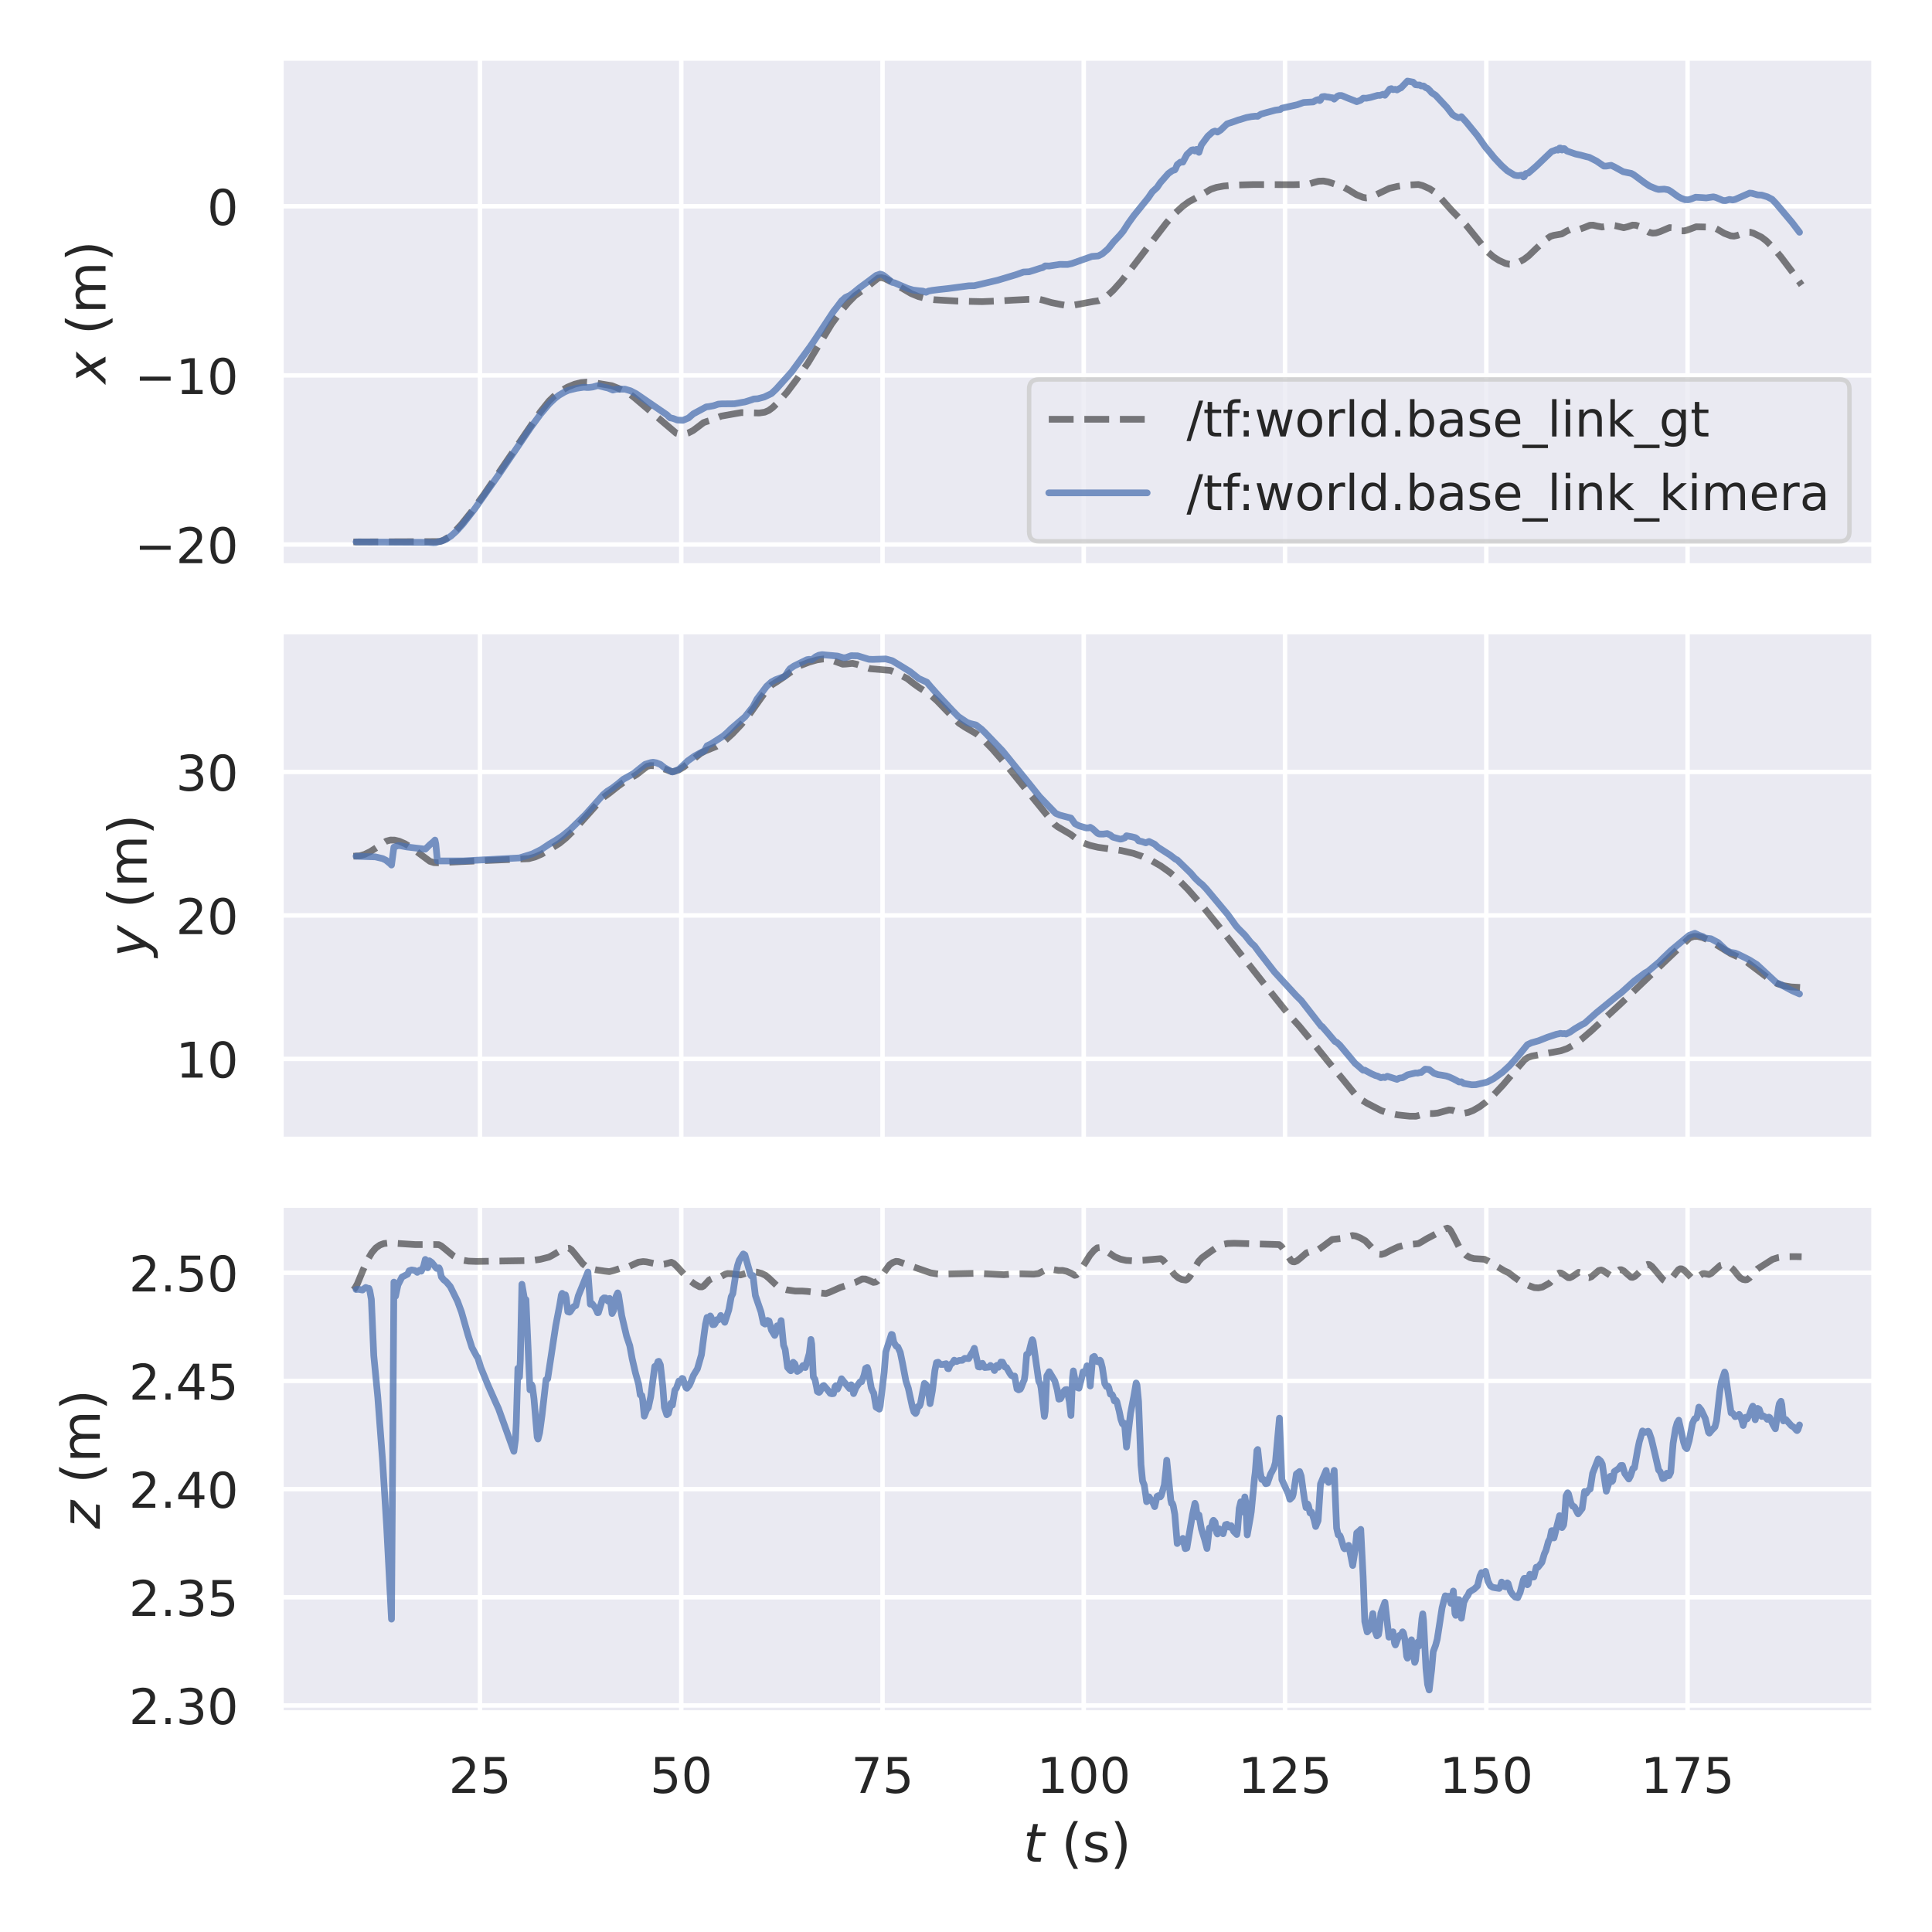 <?xml version="1.0" encoding="utf-8" standalone="no"?>
<!DOCTYPE svg PUBLIC "-//W3C//DTD SVG 1.1//EN"
  "http://www.w3.org/Graphics/SVG/1.1/DTD/svg11.dtd">
<!-- Created with matplotlib (https://matplotlib.org/) -->
<svg height="432pt" version="1.1" viewBox="0 0 432 432" width="432pt" xmlns="http://www.w3.org/2000/svg" xmlns:xlink="http://www.w3.org/1999/xlink">
 <defs>
  <style type="text/css">*{stroke-linecap:butt;stroke-linejoin:round;}</style>
 </defs>
 <g id="figure_1">
  <g id="patch_1">
   <path d="M 0 432 
L 432 432 
L 432 0 
L 0 0 
z
" style="fill:#ffffff;"/>
  </g>
  <g id="axes_1">
   <g id="patch_2">
    <path d="M 62.82 126.548 
L 419.04 126.548 
L 419.04 12.96 
L 62.82 12.96 
z
" style="fill:#eaeaf2;"/>
   </g>
   <g id="matplotlib.axis_1">
    <g id="xtick_1">
     <g id="line2d_1">
      <path clip-path="url(#p1fdb6c53e3)" d="M 107.327 126.548 
L 107.327 12.96 
" style="fill:none;stroke:#ffffff;stroke-linecap:round;"/>
     </g>
    </g>
    <g id="xtick_2">
     <g id="line2d_2">
      <path clip-path="url(#p1fdb6c53e3)" d="M 152.33 126.548 
L 152.33 12.96 
" style="fill:none;stroke:#ffffff;stroke-linecap:round;"/>
     </g>
    </g>
    <g id="xtick_3">
     <g id="line2d_3">
      <path clip-path="url(#p1fdb6c53e3)" d="M 197.332 126.548 
L 197.332 12.96 
" style="fill:none;stroke:#ffffff;stroke-linecap:round;"/>
     </g>
    </g>
    <g id="xtick_4">
     <g id="line2d_4">
      <path clip-path="url(#p1fdb6c53e3)" d="M 242.334 126.548 
L 242.334 12.96 
" style="fill:none;stroke:#ffffff;stroke-linecap:round;"/>
     </g>
    </g>
    <g id="xtick_5">
     <g id="line2d_5">
      <path clip-path="url(#p1fdb6c53e3)" d="M 287.336 126.548 
L 287.336 12.96 
" style="fill:none;stroke:#ffffff;stroke-linecap:round;"/>
     </g>
    </g>
    <g id="xtick_6">
     <g id="line2d_6">
      <path clip-path="url(#p1fdb6c53e3)" d="M 332.339 126.548 
L 332.339 12.96 
" style="fill:none;stroke:#ffffff;stroke-linecap:round;"/>
     </g>
    </g>
    <g id="xtick_7">
     <g id="line2d_7">
      <path clip-path="url(#p1fdb6c53e3)" d="M 377.341 126.548 
L 377.341 12.96 
" style="fill:none;stroke:#ffffff;stroke-linecap:round;"/>
     </g>
    </g>
   </g>
   <g id="matplotlib.axis_2">
    <g id="ytick_1">
     <g id="line2d_8">
      <path clip-path="url(#p1fdb6c53e3)" d="M 62.82 121.75 
L 419.04 121.75 
" style="fill:none;stroke:#ffffff;stroke-linecap:round;"/>
     </g>
     <g id="text_1">
      <!-- −20 -->
      <g style="fill:#262626;" transform="translate(30.105 125.929)scale(0.11 -0.11)">
       <defs>
        <path d="M 10.594 35.5 
L 73.188 35.5 
L 73.188 27.203 
L 10.594 27.203 
z
" id="DejaVuSans-8722"/>
        <path d="M 19.188 8.297 
L 53.609 8.297 
L 53.609 0 
L 7.328 0 
L 7.328 8.297 
Q 12.938 14.109 22.625 23.891 
Q 32.328 33.688 34.812 36.531 
Q 39.547 41.844 41.422 45.531 
Q 43.312 49.219 43.312 52.781 
Q 43.312 58.594 39.234 62.25 
Q 35.156 65.922 28.609 65.922 
Q 23.969 65.922 18.812 64.312 
Q 13.672 62.703 7.812 59.422 
L 7.812 69.391 
Q 13.766 71.781 18.938 73 
Q 24.125 74.219 28.422 74.219 
Q 39.75 74.219 46.484 68.547 
Q 53.219 62.891 53.219 53.422 
Q 53.219 48.922 51.531 44.891 
Q 49.859 40.875 45.406 35.406 
Q 44.188 33.984 37.641 27.219 
Q 31.109 20.453 19.188 8.297 
z
" id="DejaVuSans-50"/>
        <path d="M 31.781 66.406 
Q 24.172 66.406 20.328 58.906 
Q 16.5 51.422 16.5 36.375 
Q 16.5 21.391 20.328 13.891 
Q 24.172 6.391 31.781 6.391 
Q 39.453 6.391 43.281 13.891 
Q 47.125 21.391 47.125 36.375 
Q 47.125 51.422 43.281 58.906 
Q 39.453 66.406 31.781 66.406 
z
M 31.781 74.219 
Q 44.047 74.219 50.516 64.516 
Q 56.984 54.828 56.984 36.375 
Q 56.984 17.969 50.516 8.266 
Q 44.047 -1.422 31.781 -1.422 
Q 19.531 -1.422 13.062 8.266 
Q 6.594 17.969 6.594 36.375 
Q 6.594 54.828 13.062 64.516 
Q 19.531 74.219 31.781 74.219 
z
" id="DejaVuSans-48"/>
       </defs>
       <use xlink:href="#DejaVuSans-8722"/>
       <use x="83.789" xlink:href="#DejaVuSans-50"/>
       <use x="147.412" xlink:href="#DejaVuSans-48"/>
      </g>
     </g>
    </g>
    <g id="ytick_2">
     <g id="line2d_9">
      <path clip-path="url(#p1fdb6c53e3)" d="M 62.82 83.935 
L 419.04 83.935 
" style="fill:none;stroke:#ffffff;stroke-linecap:round;"/>
     </g>
     <g id="text_2">
      <!-- −10 -->
      <g style="fill:#262626;" transform="translate(30.105 88.114)scale(0.11 -0.11)">
       <defs>
        <path d="M 12.406 8.297 
L 28.516 8.297 
L 28.516 63.922 
L 10.984 60.406 
L 10.984 69.391 
L 28.422 72.906 
L 38.281 72.906 
L 38.281 8.297 
L 54.391 8.297 
L 54.391 0 
L 12.406 0 
z
" id="DejaVuSans-49"/>
       </defs>
       <use xlink:href="#DejaVuSans-8722"/>
       <use x="83.789" xlink:href="#DejaVuSans-49"/>
       <use x="147.412" xlink:href="#DejaVuSans-48"/>
      </g>
     </g>
    </g>
    <g id="ytick_3">
     <g id="line2d_10">
      <path clip-path="url(#p1fdb6c53e3)" d="M 62.82 46.119 
L 419.04 46.119 
" style="fill:none;stroke:#ffffff;stroke-linecap:round;"/>
     </g>
     <g id="text_3">
      <!-- 0 -->
      <g style="fill:#262626;" transform="translate(46.321 50.298)scale(0.11 -0.11)">
       <use xlink:href="#DejaVuSans-48"/>
      </g>
     </g>
    </g>
    <g id="text_4">
     <!-- $x$ (m) -->
     <g style="fill:#262626;" transform="translate(23.609 85.774)rotate(-90)scale(0.12 -0.12)">
      <defs>
       <path d="M 60.016 54.688 
L 34.906 27.875 
L 50.297 0 
L 39.984 0 
L 28.422 21.688 
L 8.297 0 
L -2.594 0 
L 24.312 28.812 
L 10.016 54.688 
L 20.312 54.688 
L 30.812 34.906 
L 49.125 54.688 
z
" id="DejaVuSans-Oblique-120"/>
       <path id="DejaVuSans-32"/>
       <path d="M 31 75.875 
Q 24.469 64.656 21.281 53.656 
Q 18.109 42.672 18.109 31.391 
Q 18.109 20.125 21.312 9.062 
Q 24.516 -2 31 -13.188 
L 23.188 -13.188 
Q 15.875 -1.703 12.234 9.375 
Q 8.594 20.453 8.594 31.391 
Q 8.594 42.281 12.203 53.312 
Q 15.828 64.359 23.188 75.875 
z
" id="DejaVuSans-40"/>
       <path d="M 52 44.188 
Q 55.375 50.25 60.062 53.125 
Q 64.75 56 71.094 56 
Q 79.641 56 84.281 50.016 
Q 88.922 44.047 88.922 33.016 
L 88.922 0 
L 79.891 0 
L 79.891 32.719 
Q 79.891 40.578 77.094 44.375 
Q 74.312 48.188 68.609 48.188 
Q 61.625 48.188 57.562 43.547 
Q 53.516 38.922 53.516 30.906 
L 53.516 0 
L 44.484 0 
L 44.484 32.719 
Q 44.484 40.625 41.703 44.406 
Q 38.922 48.188 33.109 48.188 
Q 26.219 48.188 22.156 43.531 
Q 18.109 38.875 18.109 30.906 
L 18.109 0 
L 9.078 0 
L 9.078 54.688 
L 18.109 54.688 
L 18.109 46.188 
Q 21.188 51.219 25.484 53.609 
Q 29.781 56 35.688 56 
Q 41.656 56 45.828 52.969 
Q 50 49.953 52 44.188 
z
" id="DejaVuSans-109"/>
       <path d="M 8.016 75.875 
L 15.828 75.875 
Q 23.141 64.359 26.781 53.312 
Q 30.422 42.281 30.422 31.391 
Q 30.422 20.453 26.781 9.375 
Q 23.141 -1.703 15.828 -13.188 
L 8.016 -13.188 
Q 14.5 -2 17.703 9.062 
Q 20.906 20.125 20.906 31.391 
Q 20.906 42.672 17.703 53.656 
Q 14.5 64.656 8.016 75.875 
z
" id="DejaVuSans-41"/>
      </defs>
      <use transform="translate(0 0.125)" xlink:href="#DejaVuSans-Oblique-120"/>
      <use transform="translate(59.18 0.125)" xlink:href="#DejaVuSans-32"/>
      <use transform="translate(90.967 0.125)" xlink:href="#DejaVuSans-40"/>
      <use transform="translate(129.98 0.125)" xlink:href="#DejaVuSans-109"/>
      <use transform="translate(227.393 0.125)" xlink:href="#DejaVuSans-41"/>
     </g>
    </g>
   </g>
   <g id="line2d_11">
    <path clip-path="url(#p1fdb6c53e3)" d="M 79.012 121.179 
L 98.273 121.098 
L 99.173 120.793 
L 100.253 120.125 
L 101.513 119.035 
L 103.133 117.292 
L 105.293 114.59 
L 108.353 110.361 
L 113.574 102.709 
L 120.774 92.167 
L 122.754 89.687 
L 123.834 88.634 
L 125.454 87.402 
L 126.894 86.567 
L 128.514 85.904 
L 129.954 85.544 
L 131.214 85.441 
L 132.655 85.551 
L 136.795 86.244 
L 138.235 86.816 
L 140.575 87.922 
L 141.835 88.903 
L 151.195 96.86 
L 152.096 97.09 
L 152.996 97.066 
L 153.896 96.82 
L 154.976 96.264 
L 156.056 95.462 
L 157.316 94.496 
L 158.036 94.243 
L 158.936 93.971 
L 161.276 93.043 
L 164.696 92.437 
L 165.776 92.255 
L 167.216 92.277 
L 169.736 92.353 
L 170.996 92.164 
L 171.897 91.775 
L 172.797 91.114 
L 174.237 89.704 
L 176.037 87.633 
L 178.017 85.004 
L 180.717 81.076 
L 183.237 76.903 
L 185.937 72.457 
L 188.097 69.52 
L 189.717 67.612 
L 191.157 66.139 
L 192.238 65.362 
L 193.678 64.324 
L 196.378 62.164 
L 197.098 62.09 
L 197.818 62.274 
L 199.078 62.909 
L 203.758 65.648 
L 205.378 66.312 
L 207.178 66.78 
L 208.978 67.025 
L 214.199 67.328 
L 219.599 67.448 
L 223.199 67.299 
L 226.439 67.111 
L 230.039 66.935 
L 232.2 66.877 
L 233.28 67.129 
L 235.08 67.655 
L 237.24 68.092 
L 238.68 68.331 
L 239.76 68.292 
L 244.44 67.423 
L 245.7 67.238 
L 246.6 66.828 
L 247.68 66.064 
L 248.94 64.895 
L 250.74 62.885 
L 253.261 59.681 
L 260.821 49.833 
L 262.801 47.639 
L 264.421 46.147 
L 265.861 45.096 
L 267.301 44.319 
L 268.561 43.628 
L 270.722 42.334 
L 271.982 41.904 
L 273.602 41.604 
L 276.122 41.381 
L 280.262 41.264 
L 289.082 41.291 
L 292.503 41.209 
L 293.763 40.805 
L 294.843 40.516 
L 295.923 40.476 
L 297.003 40.676 
L 300.423 41.822 
L 301.683 42.536 
L 303.303 43.532 
L 304.743 44.117 
L 305.463 44.25 
L 306.183 44.17 
L 307.083 43.834 
L 310.684 42.103 
L 312.484 41.68 
L 314.824 41.368 
L 317.164 41.252 
L 318.064 41.48 
L 319.684 42.213 
L 320.764 42.929 
L 321.844 43.925 
L 323.284 45.581 
L 324.724 47.181 
L 327.784 50.29 
L 330.125 53.185 
L 332.645 56.321 
L 333.905 57.415 
L 335.165 58.225 
L 336.605 58.883 
L 337.505 59.096 
L 338.405 59.036 
L 339.485 58.684 
L 340.745 58.006 
L 341.825 57.19 
L 343.445 55.624 
L 345.605 53.606 
L 346.685 52.851 
L 347.405 52.626 
L 349.205 52.316 
L 350.286 51.689 
L 351.186 51.273 
L 351.906 51.199 
L 353.346 51.206 
L 354.246 50.881 
L 355.506 50.366 
L 356.226 50.344 
L 357.126 50.56 
L 358.206 50.757 
L 358.926 50.638 
L 360.366 50.355 
L 361.086 50.445 
L 363.066 50.916 
L 363.966 50.698 
L 365.046 50.335 
L 365.766 50.362 
L 366.666 50.668 
L 367.746 51.334 
L 368.826 51.978 
L 369.546 52.13 
L 370.267 52.082 
L 371.167 51.801 
L 373.327 50.887 
L 374.047 50.939 
L 374.947 51.269 
L 375.847 51.607 
L 376.567 51.625 
L 377.287 51.445 
L 379.267 50.711 
L 383.047 50.799 
L 383.947 51.243 
L 385.567 52.183 
L 387.007 52.73 
L 387.727 52.798 
L 388.447 52.648 
L 390.608 51.919 
L 391.328 51.919 
L 392.048 52.126 
L 393.848 53.016 
L 394.928 53.836 
L 396.368 55.256 
L 398.168 57.37 
L 400.688 60.699 
L 402.848 63.742 
L 402.848 63.742 
" style="fill:none;stroke:#000000;stroke-dasharray:5.55,2.4;stroke-dashoffset:0;stroke-opacity:0.5;stroke-width:1.5;"/>
   </g>
   <g id="line2d_12">
    <path clip-path="url(#p1fdb6c53e3)" d="M 79.618 121.179 
L 95.819 121.275 
L 96.899 121.361 
L 97.439 121.341 
L 97.979 121.129 
L 98.699 121.009 
L 99.779 120.555 
L 100.859 119.84 
L 102.119 118.702 
L 103.559 117.099 
L 106.079 113.869 
L 111.66 105.925 
L 118.68 95.577 
L 120.84 92.625 
L 122.82 90.275 
L 124.08 89.086 
L 124.98 88.387 
L 126.24 87.645 
L 127.14 87.253 
L 128.941 86.816 
L 130.561 86.58 
L 131.281 86.647 
L 131.641 86.64 
L 132.181 86.581 
L 132.541 86.532 
L 133.621 86.23 
L 133.981 86.282 
L 135.241 86.607 
L 135.961 86.771 
L 137.041 87.219 
L 137.761 87.03 
L 139.741 87.015 
L 141.001 87.392 
L 142.261 88.044 
L 149.102 92.741 
L 149.822 93.427 
L 150.182 93.495 
L 150.542 93.577 
L 151.442 93.92 
L 152.702 93.982 
L 153.962 93.461 
L 154.682 92.832 
L 155.042 92.53 
L 157.922 90.978 
L 158.462 90.921 
L 159.542 90.721 
L 160.622 90.365 
L 161.342 90.311 
L 164.222 90.283 
L 165.482 90.057 
L 165.842 89.983 
L 166.562 89.868 
L 168.003 89.419 
L 168.543 89.213 
L 169.443 89.156 
L 170.883 88.777 
L 172.503 88.003 
L 173.583 86.976 
L 177.003 83.168 
L 181.143 77.515 
L 181.683 76.736 
L 182.223 75.936 
L 186.363 69.658 
L 187.084 68.744 
L 188.164 67.294 
L 189.064 66.493 
L 189.964 66.092 
L 190.684 65.591 
L 192.124 64.41 
L 194.104 62.946 
L 195.904 61.592 
L 196.804 61.288 
L 197.344 61.447 
L 197.884 61.823 
L 199.504 63.13 
L 200.044 63.251 
L 202.924 64.485 
L 204.184 64.862 
L 205.444 65.009 
L 206.344 65.091 
L 207.065 65.356 
L 207.605 65.086 
L 208.505 64.922 
L 209.945 64.741 
L 211.925 64.528 
L 216.605 63.906 
L 217.865 63.883 
L 223.085 62.658 
L 227.226 61.412 
L 228.846 60.827 
L 229.386 60.8 
L 230.106 60.767 
L 231.186 60.436 
L 232.626 59.966 
L 233.166 59.836 
L 233.706 59.451 
L 234.606 59.482 
L 236.946 59.123 
L 238.746 59.132 
L 239.646 58.93 
L 244.146 57.341 
L 245.586 57.227 
L 246.487 56.761 
L 247.747 55.669 
L 249.007 54.091 
L 250.447 52.552 
L 251.167 51.684 
L 251.707 50.836 
L 252.247 49.996 
L 253.507 48.24 
L 256.747 44.234 
L 257.647 42.917 
L 258.367 42.247 
L 258.727 41.918 
L 259.447 40.845 
L 261.247 38.798 
L 262.147 38.145 
L 262.687 37.991 
L 262.867 37.701 
L 263.227 36.82 
L 263.947 36.247 
L 264.307 36.229 
L 264.487 36.254 
L 265.387 34.561 
L 266.468 33.55 
L 266.828 33.477 
L 267.188 33.764 
L 267.368 33.69 
L 267.548 33.4 
L 267.728 33.418 
L 268.088 34.067 
L 268.628 32.407 
L 270.068 30.46 
L 271.148 29.5 
L 271.688 29.3 
L 272.228 29.533 
L 272.948 29.079 
L 274.388 27.692 
L 276.008 27.158 
L 276.908 26.823 
L 277.268 26.74 
L 277.808 26.566 
L 278.168 26.449 
L 278.708 26.283 
L 279.788 26.077 
L 280.688 25.983 
L 281.228 26.007 
L 281.948 25.529 
L 283.028 25.216 
L 285.188 24.632 
L 286.269 24.488 
L 286.629 24.193 
L 290.049 23.426 
L 291.489 22.916 
L 293.649 22.791 
L 294.009 22.567 
L 294.369 22.373 
L 294.729 22.271 
L 295.089 22.488 
L 295.269 22.362 
L 295.629 21.642 
L 296.169 21.565 
L 296.709 21.682 
L 297.069 21.71 
L 297.609 21.827 
L 297.969 21.868 
L 298.329 22.168 
L 299.049 21.516 
L 299.409 21.363 
L 299.949 21.354 
L 300.309 21.487 
L 301.209 21.876 
L 302.829 22.503 
L 303.369 22.739 
L 304.269 22.404 
L 304.809 21.945 
L 305.53 21.964 
L 306.43 21.788 
L 308.05 21.322 
L 308.59 21.329 
L 308.95 21.186 
L 309.31 21.071 
L 309.67 21.302 
L 310.75 19.931 
L 311.11 19.819 
L 311.47 20.04 
L 312.01 19.975 
L 312.37 20.112 
L 313.09 19.705 
L 313.27 19.645 
L 314.71 18.123 
L 315.97 18.365 
L 316.51 18.944 
L 317.05 19.006 
L 317.41 18.991 
L 317.77 19.206 
L 318.31 19.226 
L 318.85 19.631 
L 319.21 19.755 
L 319.75 20.278 
L 320.11 20.723 
L 321.01 21.309 
L 322.63 23.048 
L 323.53 24.007 
L 324.79 25.631 
L 325.331 25.972 
L 326.051 26.299 
L 326.411 26.287 
L 326.771 26.09 
L 327.851 27.279 
L 330.371 30.361 
L 331.451 31.919 
L 331.991 32.683 
L 332.351 33.154 
L 332.891 33.773 
L 334.151 35.322 
L 335.771 37.041 
L 337.031 38.179 
L 338.651 39.167 
L 339.191 39.268 
L 339.551 39.287 
L 340.271 39.152 
L 340.631 39.553 
L 340.811 39.486 
L 341.171 38.817 
L 341.711 38.715 
L 342.431 38.1 
L 343.511 37.155 
L 346.932 33.884 
L 347.652 33.623 
L 348.012 33.462 
L 348.372 33.571 
L 348.732 33.105 
L 348.912 33.1 
L 349.272 33.544 
L 349.632 33.212 
L 349.812 33.244 
L 350.352 33.769 
L 352.332 34.445 
L 353.412 34.679 
L 354.672 35.02 
L 355.392 35.19 
L 357.012 36.028 
L 358.632 37.137 
L 359.172 37.138 
L 360.252 36.965 
L 360.972 37.308 
L 362.952 38.399 
L 363.672 38.554 
L 364.752 38.769 
L 365.293 39.06 
L 367.813 40.925 
L 368.893 41.627 
L 370.333 42.222 
L 370.873 42.365 
L 372.133 42.287 
L 373.033 42.449 
L 373.573 42.766 
L 375.193 43.937 
L 375.913 44.33 
L 376.813 44.655 
L 377.533 44.679 
L 378.253 44.452 
L 379.153 44.095 
L 380.773 44.188 
L 381.493 44.248 
L 383.113 44.015 
L 383.653 44.147 
L 385.274 44.825 
L 385.814 44.853 
L 386.714 44.595 
L 387.434 44.716 
L 387.974 44.596 
L 391.214 43.173 
L 391.754 43.229 
L 393.014 43.58 
L 393.914 43.624 
L 395.174 44.009 
L 396.254 44.568 
L 397.154 45.522 
L 400.754 49.798 
L 402.374 51.934 
L 402.374 51.934 
" style="fill:none;stroke:#4c72b0;stroke-linecap:round;stroke-opacity:0.75;stroke-width:1.5;"/>
   </g>
   <g id="patch_3">
    <path d="M 62.82 126.548 
L 62.82 12.96 
" style="fill:none;stroke:#ffffff;stroke-linecap:square;stroke-linejoin:miter;stroke-width:1.25;"/>
   </g>
   <g id="patch_4">
    <path d="M 419.04 126.548 
L 419.04 12.96 
" style="fill:none;stroke:#ffffff;stroke-linecap:square;stroke-linejoin:miter;stroke-width:1.25;"/>
   </g>
   <g id="patch_5">
    <path d="M 62.82 126.548 
L 419.04 126.548 
" style="fill:none;stroke:#ffffff;stroke-linecap:square;stroke-linejoin:miter;stroke-width:1.25;"/>
   </g>
   <g id="patch_6">
    <path d="M 62.82 12.96 
L 419.04 12.96 
" style="fill:none;stroke:#ffffff;stroke-linecap:square;stroke-linejoin:miter;stroke-width:1.25;"/>
   </g>
   <g id="legend_1">
    <g id="patch_7">
     <path d="M 232.312 121.048 
L 411.34 121.048 
Q 413.54 121.048 413.54 118.848 
L 413.54 87.044 
Q 413.54 84.844 411.34 84.844 
L 232.312 84.844 
Q 230.112 84.844 230.112 87.044 
L 230.112 118.848 
Q 230.112 121.048 232.312 121.048 
z
" style="fill:#eaeaf2;opacity:0.8;stroke:#cccccc;stroke-linejoin:miter;"/>
    </g>
    <g id="line2d_13">
     <path d="M 234.512 93.753 
L 256.512 93.753 
" style="fill:none;stroke:#000000;stroke-dasharray:5.55,2.4;stroke-dashoffset:0;stroke-opacity:0.5;stroke-width:1.5;"/>
    </g>
    <g id="line2d_14"/>
    <g id="text_5">
     <!-- /tf:world.base_link_gt -->
     <g style="fill:#262626;" transform="translate(265.312 97.603)scale(0.11 -0.11)">
      <defs>
       <path d="M 25.391 72.906 
L 33.688 72.906 
L 8.297 -9.281 
L 0 -9.281 
z
" id="DejaVuSans-47"/>
       <path d="M 18.312 70.219 
L 18.312 54.688 
L 36.812 54.688 
L 36.812 47.703 
L 18.312 47.703 
L 18.312 18.016 
Q 18.312 11.328 20.141 9.422 
Q 21.969 7.516 27.594 7.516 
L 36.812 7.516 
L 36.812 0 
L 27.594 0 
Q 17.188 0 13.234 3.875 
Q 9.281 7.766 9.281 18.016 
L 9.281 47.703 
L 2.688 47.703 
L 2.688 54.688 
L 9.281 54.688 
L 9.281 70.219 
z
" id="DejaVuSans-116"/>
       <path d="M 37.109 75.984 
L 37.109 68.5 
L 28.516 68.5 
Q 23.688 68.5 21.797 66.547 
Q 19.922 64.594 19.922 59.516 
L 19.922 54.688 
L 34.719 54.688 
L 34.719 47.703 
L 19.922 47.703 
L 19.922 0 
L 10.891 0 
L 10.891 47.703 
L 2.297 47.703 
L 2.297 54.688 
L 10.891 54.688 
L 10.891 58.5 
Q 10.891 67.625 15.141 71.797 
Q 19.391 75.984 28.609 75.984 
z
" id="DejaVuSans-102"/>
       <path d="M 11.719 12.406 
L 22.016 12.406 
L 22.016 0 
L 11.719 0 
z
M 11.719 51.703 
L 22.016 51.703 
L 22.016 39.312 
L 11.719 39.312 
z
" id="DejaVuSans-58"/>
       <path d="M 4.203 54.688 
L 13.188 54.688 
L 24.422 12.016 
L 35.594 54.688 
L 46.188 54.688 
L 57.422 12.016 
L 68.609 54.688 
L 77.594 54.688 
L 63.281 0 
L 52.688 0 
L 40.922 44.828 
L 29.109 0 
L 18.5 0 
z
" id="DejaVuSans-119"/>
       <path d="M 30.609 48.391 
Q 23.391 48.391 19.188 42.75 
Q 14.984 37.109 14.984 27.297 
Q 14.984 17.484 19.156 11.844 
Q 23.344 6.203 30.609 6.203 
Q 37.797 6.203 41.984 11.859 
Q 46.188 17.531 46.188 27.297 
Q 46.188 37.016 41.984 42.703 
Q 37.797 48.391 30.609 48.391 
z
M 30.609 56 
Q 42.328 56 49.016 48.375 
Q 55.719 40.766 55.719 27.297 
Q 55.719 13.875 49.016 6.219 
Q 42.328 -1.422 30.609 -1.422 
Q 18.844 -1.422 12.172 6.219 
Q 5.516 13.875 5.516 27.297 
Q 5.516 40.766 12.172 48.375 
Q 18.844 56 30.609 56 
z
" id="DejaVuSans-111"/>
       <path d="M 41.109 46.297 
Q 39.594 47.172 37.812 47.578 
Q 36.031 48 33.891 48 
Q 26.266 48 22.188 43.047 
Q 18.109 38.094 18.109 28.812 
L 18.109 0 
L 9.078 0 
L 9.078 54.688 
L 18.109 54.688 
L 18.109 46.188 
Q 20.953 51.172 25.484 53.578 
Q 30.031 56 36.531 56 
Q 37.453 56 38.578 55.875 
Q 39.703 55.766 41.062 55.516 
z
" id="DejaVuSans-114"/>
       <path d="M 9.422 75.984 
L 18.406 75.984 
L 18.406 0 
L 9.422 0 
z
" id="DejaVuSans-108"/>
       <path d="M 45.406 46.391 
L 45.406 75.984 
L 54.391 75.984 
L 54.391 0 
L 45.406 0 
L 45.406 8.203 
Q 42.578 3.328 38.25 0.953 
Q 33.938 -1.422 27.875 -1.422 
Q 17.969 -1.422 11.734 6.484 
Q 5.516 14.406 5.516 27.297 
Q 5.516 40.188 11.734 48.094 
Q 17.969 56 27.875 56 
Q 33.938 56 38.25 53.625 
Q 42.578 51.266 45.406 46.391 
z
M 14.797 27.297 
Q 14.797 17.391 18.875 11.75 
Q 22.953 6.109 30.078 6.109 
Q 37.203 6.109 41.297 11.75 
Q 45.406 17.391 45.406 27.297 
Q 45.406 37.203 41.297 42.844 
Q 37.203 48.484 30.078 48.484 
Q 22.953 48.484 18.875 42.844 
Q 14.797 37.203 14.797 27.297 
z
" id="DejaVuSans-100"/>
       <path d="M 10.688 12.406 
L 21 12.406 
L 21 0 
L 10.688 0 
z
" id="DejaVuSans-46"/>
       <path d="M 48.688 27.297 
Q 48.688 37.203 44.609 42.844 
Q 40.531 48.484 33.406 48.484 
Q 26.266 48.484 22.188 42.844 
Q 18.109 37.203 18.109 27.297 
Q 18.109 17.391 22.188 11.75 
Q 26.266 6.109 33.406 6.109 
Q 40.531 6.109 44.609 11.75 
Q 48.688 17.391 48.688 27.297 
z
M 18.109 46.391 
Q 20.953 51.266 25.266 53.625 
Q 29.594 56 35.594 56 
Q 45.562 56 51.781 48.094 
Q 58.016 40.188 58.016 27.297 
Q 58.016 14.406 51.781 6.484 
Q 45.562 -1.422 35.594 -1.422 
Q 29.594 -1.422 25.266 0.953 
Q 20.953 3.328 18.109 8.203 
L 18.109 0 
L 9.078 0 
L 9.078 75.984 
L 18.109 75.984 
z
" id="DejaVuSans-98"/>
       <path d="M 34.281 27.484 
Q 23.391 27.484 19.188 25 
Q 14.984 22.516 14.984 16.5 
Q 14.984 11.719 18.141 8.906 
Q 21.297 6.109 26.703 6.109 
Q 34.188 6.109 38.703 11.406 
Q 43.219 16.703 43.219 25.484 
L 43.219 27.484 
z
M 52.203 31.203 
L 52.203 0 
L 43.219 0 
L 43.219 8.297 
Q 40.141 3.328 35.547 0.953 
Q 30.953 -1.422 24.312 -1.422 
Q 15.922 -1.422 10.953 3.297 
Q 6 8.016 6 15.922 
Q 6 25.141 12.172 29.828 
Q 18.359 34.516 30.609 34.516 
L 43.219 34.516 
L 43.219 35.406 
Q 43.219 41.609 39.141 45 
Q 35.062 48.391 27.688 48.391 
Q 23 48.391 18.547 47.266 
Q 14.109 46.141 10.016 43.891 
L 10.016 52.203 
Q 14.938 54.109 19.578 55.047 
Q 24.219 56 28.609 56 
Q 40.484 56 46.344 49.844 
Q 52.203 43.703 52.203 31.203 
z
" id="DejaVuSans-97"/>
       <path d="M 44.281 53.078 
L 44.281 44.578 
Q 40.484 46.531 36.375 47.5 
Q 32.281 48.484 27.875 48.484 
Q 21.188 48.484 17.844 46.438 
Q 14.5 44.391 14.5 40.281 
Q 14.5 37.156 16.891 35.375 
Q 19.281 33.594 26.516 31.984 
L 29.594 31.297 
Q 39.156 29.25 43.188 25.516 
Q 47.219 21.781 47.219 15.094 
Q 47.219 7.469 41.188 3.016 
Q 35.156 -1.422 24.609 -1.422 
Q 20.219 -1.422 15.453 -0.562 
Q 10.688 0.297 5.422 2 
L 5.422 11.281 
Q 10.406 8.688 15.234 7.391 
Q 20.062 6.109 24.812 6.109 
Q 31.156 6.109 34.562 8.281 
Q 37.984 10.453 37.984 14.406 
Q 37.984 18.062 35.516 20.016 
Q 33.062 21.969 24.703 23.781 
L 21.578 24.516 
Q 13.234 26.266 9.516 29.906 
Q 5.812 33.547 5.812 39.891 
Q 5.812 47.609 11.281 51.797 
Q 16.75 56 26.812 56 
Q 31.781 56 36.172 55.266 
Q 40.578 54.547 44.281 53.078 
z
" id="DejaVuSans-115"/>
       <path d="M 56.203 29.594 
L 56.203 25.203 
L 14.891 25.203 
Q 15.484 15.922 20.484 11.062 
Q 25.484 6.203 34.422 6.203 
Q 39.594 6.203 44.453 7.469 
Q 49.312 8.734 54.109 11.281 
L 54.109 2.781 
Q 49.266 0.734 44.188 -0.344 
Q 39.109 -1.422 33.891 -1.422 
Q 20.797 -1.422 13.156 6.188 
Q 5.516 13.812 5.516 26.812 
Q 5.516 40.234 12.766 48.109 
Q 20.016 56 32.328 56 
Q 43.359 56 49.781 48.891 
Q 56.203 41.797 56.203 29.594 
z
M 47.219 32.234 
Q 47.125 39.594 43.094 43.984 
Q 39.062 48.391 32.422 48.391 
Q 24.906 48.391 20.391 44.141 
Q 15.875 39.891 15.188 32.172 
z
" id="DejaVuSans-101"/>
       <path d="M 50.984 -16.609 
L 50.984 -23.578 
L -0.984 -23.578 
L -0.984 -16.609 
z
" id="DejaVuSans-95"/>
       <path d="M 9.422 54.688 
L 18.406 54.688 
L 18.406 0 
L 9.422 0 
z
M 9.422 75.984 
L 18.406 75.984 
L 18.406 64.594 
L 9.422 64.594 
z
" id="DejaVuSans-105"/>
       <path d="M 54.891 33.016 
L 54.891 0 
L 45.906 0 
L 45.906 32.719 
Q 45.906 40.484 42.875 44.328 
Q 39.844 48.188 33.797 48.188 
Q 26.516 48.188 22.312 43.547 
Q 18.109 38.922 18.109 30.906 
L 18.109 0 
L 9.078 0 
L 9.078 54.688 
L 18.109 54.688 
L 18.109 46.188 
Q 21.344 51.125 25.703 53.562 
Q 30.078 56 35.797 56 
Q 45.219 56 50.047 50.172 
Q 54.891 44.344 54.891 33.016 
z
" id="DejaVuSans-110"/>
       <path d="M 9.078 75.984 
L 18.109 75.984 
L 18.109 31.109 
L 44.922 54.688 
L 56.391 54.688 
L 27.391 29.109 
L 57.625 0 
L 45.906 0 
L 18.109 26.703 
L 18.109 0 
L 9.078 0 
z
" id="DejaVuSans-107"/>
       <path d="M 45.406 27.984 
Q 45.406 37.75 41.375 43.109 
Q 37.359 48.484 30.078 48.484 
Q 22.859 48.484 18.828 43.109 
Q 14.797 37.75 14.797 27.984 
Q 14.797 18.266 18.828 12.891 
Q 22.859 7.516 30.078 7.516 
Q 37.359 7.516 41.375 12.891 
Q 45.406 18.266 45.406 27.984 
z
M 54.391 6.781 
Q 54.391 -7.172 48.188 -13.984 
Q 42 -20.797 29.203 -20.797 
Q 24.469 -20.797 20.266 -20.094 
Q 16.062 -19.391 12.109 -17.922 
L 12.109 -9.188 
Q 16.062 -11.328 19.922 -12.344 
Q 23.781 -13.375 27.781 -13.375 
Q 36.625 -13.375 41.016 -8.766 
Q 45.406 -4.156 45.406 5.172 
L 45.406 9.625 
Q 42.625 4.781 38.281 2.391 
Q 33.938 0 27.875 0 
Q 17.828 0 11.672 7.656 
Q 5.516 15.328 5.516 27.984 
Q 5.516 40.672 11.672 48.328 
Q 17.828 56 27.875 56 
Q 33.938 56 38.281 53.609 
Q 42.625 51.219 45.406 46.391 
L 45.406 54.688 
L 54.391 54.688 
z
" id="DejaVuSans-103"/>
      </defs>
      <use xlink:href="#DejaVuSans-47"/>
      <use x="33.691" xlink:href="#DejaVuSans-116"/>
      <use x="72.9" xlink:href="#DejaVuSans-102"/>
      <use x="104.48" xlink:href="#DejaVuSans-58"/>
      <use x="138.172" xlink:href="#DejaVuSans-119"/>
      <use x="219.959" xlink:href="#DejaVuSans-111"/>
      <use x="281.141" xlink:href="#DejaVuSans-114"/>
      <use x="322.254" xlink:href="#DejaVuSans-108"/>
      <use x="350.037" xlink:href="#DejaVuSans-100"/>
      <use x="413.514" xlink:href="#DejaVuSans-46"/>
      <use x="445.301" xlink:href="#DejaVuSans-98"/>
      <use x="508.777" xlink:href="#DejaVuSans-97"/>
      <use x="570.057" xlink:href="#DejaVuSans-115"/>
      <use x="622.156" xlink:href="#DejaVuSans-101"/>
      <use x="683.68" xlink:href="#DejaVuSans-95"/>
      <use x="733.68" xlink:href="#DejaVuSans-108"/>
      <use x="761.463" xlink:href="#DejaVuSans-105"/>
      <use x="789.246" xlink:href="#DejaVuSans-110"/>
      <use x="852.625" xlink:href="#DejaVuSans-107"/>
      <use x="910.535" xlink:href="#DejaVuSans-95"/>
      <use x="960.535" xlink:href="#DejaVuSans-103"/>
      <use x="1024.012" xlink:href="#DejaVuSans-116"/>
     </g>
    </g>
    <g id="line2d_15">
     <path d="M 234.512 110.204 
L 256.512 110.204 
" style="fill:none;stroke:#4c72b0;stroke-linecap:round;stroke-opacity:0.75;stroke-width:1.5;"/>
    </g>
    <g id="line2d_16"/>
    <g id="text_6">
     <!-- /tf:world.base_link_kimera -->
     <g style="fill:#262626;" transform="translate(265.312 114.054)scale(0.11 -0.11)">
      <use xlink:href="#DejaVuSans-47"/>
      <use x="33.691" xlink:href="#DejaVuSans-116"/>
      <use x="72.9" xlink:href="#DejaVuSans-102"/>
      <use x="104.48" xlink:href="#DejaVuSans-58"/>
      <use x="138.172" xlink:href="#DejaVuSans-119"/>
      <use x="219.959" xlink:href="#DejaVuSans-111"/>
      <use x="281.141" xlink:href="#DejaVuSans-114"/>
      <use x="322.254" xlink:href="#DejaVuSans-108"/>
      <use x="350.037" xlink:href="#DejaVuSans-100"/>
      <use x="413.514" xlink:href="#DejaVuSans-46"/>
      <use x="445.301" xlink:href="#DejaVuSans-98"/>
      <use x="508.777" xlink:href="#DejaVuSans-97"/>
      <use x="570.057" xlink:href="#DejaVuSans-115"/>
      <use x="622.156" xlink:href="#DejaVuSans-101"/>
      <use x="683.68" xlink:href="#DejaVuSans-95"/>
      <use x="733.68" xlink:href="#DejaVuSans-108"/>
      <use x="761.463" xlink:href="#DejaVuSans-105"/>
      <use x="789.246" xlink:href="#DejaVuSans-110"/>
      <use x="852.625" xlink:href="#DejaVuSans-107"/>
      <use x="910.535" xlink:href="#DejaVuSans-95"/>
      <use x="960.535" xlink:href="#DejaVuSans-107"/>
      <use x="1018.445" xlink:href="#DejaVuSans-105"/>
      <use x="1046.229" xlink:href="#DejaVuSans-109"/>
      <use x="1143.641" xlink:href="#DejaVuSans-101"/>
      <use x="1205.164" xlink:href="#DejaVuSans-114"/>
      <use x="1246.277" xlink:href="#DejaVuSans-97"/>
     </g>
    </g>
   </g>
  </g>
  <g id="axes_2">
   <g id="patch_8">
    <path d="M 62.82 254.794 
L 419.04 254.794 
L 419.04 141.206 
L 62.82 141.206 
z
" style="fill:#eaeaf2;"/>
   </g>
   <g id="matplotlib.axis_3">
    <g id="xtick_8">
     <g id="line2d_17">
      <path clip-path="url(#pe2e830b5f4)" d="M 107.327 254.794 
L 107.327 141.206 
" style="fill:none;stroke:#ffffff;stroke-linecap:round;"/>
     </g>
    </g>
    <g id="xtick_9">
     <g id="line2d_18">
      <path clip-path="url(#pe2e830b5f4)" d="M 152.33 254.794 
L 152.33 141.206 
" style="fill:none;stroke:#ffffff;stroke-linecap:round;"/>
     </g>
    </g>
    <g id="xtick_10">
     <g id="line2d_19">
      <path clip-path="url(#pe2e830b5f4)" d="M 197.332 254.794 
L 197.332 141.206 
" style="fill:none;stroke:#ffffff;stroke-linecap:round;"/>
     </g>
    </g>
    <g id="xtick_11">
     <g id="line2d_20">
      <path clip-path="url(#pe2e830b5f4)" d="M 242.334 254.794 
L 242.334 141.206 
" style="fill:none;stroke:#ffffff;stroke-linecap:round;"/>
     </g>
    </g>
    <g id="xtick_12">
     <g id="line2d_21">
      <path clip-path="url(#pe2e830b5f4)" d="M 287.336 254.794 
L 287.336 141.206 
" style="fill:none;stroke:#ffffff;stroke-linecap:round;"/>
     </g>
    </g>
    <g id="xtick_13">
     <g id="line2d_22">
      <path clip-path="url(#pe2e830b5f4)" d="M 332.339 254.794 
L 332.339 141.206 
" style="fill:none;stroke:#ffffff;stroke-linecap:round;"/>
     </g>
    </g>
    <g id="xtick_14">
     <g id="line2d_23">
      <path clip-path="url(#pe2e830b5f4)" d="M 377.341 254.794 
L 377.341 141.206 
" style="fill:none;stroke:#ffffff;stroke-linecap:round;"/>
     </g>
    </g>
   </g>
   <g id="matplotlib.axis_4">
    <g id="ytick_4">
     <g id="line2d_24">
      <path clip-path="url(#pe2e830b5f4)" d="M 62.82 236.772 
L 419.04 236.772 
" style="fill:none;stroke:#ffffff;stroke-linecap:round;"/>
     </g>
     <g id="text_7">
      <!-- 10 -->
      <g style="fill:#262626;" transform="translate(39.322 240.951)scale(0.11 -0.11)">
       <use xlink:href="#DejaVuSans-49"/>
       <use x="63.623" xlink:href="#DejaVuSans-48"/>
      </g>
     </g>
    </g>
    <g id="ytick_5">
     <g id="line2d_25">
      <path clip-path="url(#pe2e830b5f4)" d="M 62.82 204.691 
L 419.04 204.691 
" style="fill:none;stroke:#ffffff;stroke-linecap:round;"/>
     </g>
     <g id="text_8">
      <!-- 20 -->
      <g style="fill:#262626;" transform="translate(39.322 208.87)scale(0.11 -0.11)">
       <use xlink:href="#DejaVuSans-50"/>
       <use x="63.623" xlink:href="#DejaVuSans-48"/>
      </g>
     </g>
    </g>
    <g id="ytick_6">
     <g id="line2d_26">
      <path clip-path="url(#pe2e830b5f4)" d="M 62.82 172.61 
L 419.04 172.61 
" style="fill:none;stroke:#ffffff;stroke-linecap:round;"/>
     </g>
     <g id="text_9">
      <!-- 30 -->
      <g style="fill:#262626;" transform="translate(39.322 176.789)scale(0.11 -0.11)">
       <defs>
        <path d="M 40.578 39.312 
Q 47.656 37.797 51.625 33 
Q 55.609 28.219 55.609 21.188 
Q 55.609 10.406 48.188 4.484 
Q 40.766 -1.422 27.094 -1.422 
Q 22.516 -1.422 17.656 -0.516 
Q 12.797 0.391 7.625 2.203 
L 7.625 11.719 
Q 11.719 9.328 16.594 8.109 
Q 21.484 6.891 26.812 6.891 
Q 36.078 6.891 40.938 10.547 
Q 45.797 14.203 45.797 21.188 
Q 45.797 27.641 41.281 31.266 
Q 36.766 34.906 28.719 34.906 
L 20.219 34.906 
L 20.219 43.016 
L 29.109 43.016 
Q 36.375 43.016 40.234 45.922 
Q 44.094 48.828 44.094 54.297 
Q 44.094 59.906 40.109 62.906 
Q 36.141 65.922 28.719 65.922 
Q 24.656 65.922 20.016 65.031 
Q 15.375 64.156 9.812 62.312 
L 9.812 71.094 
Q 15.438 72.656 20.344 73.438 
Q 25.25 74.219 29.594 74.219 
Q 40.828 74.219 47.359 69.109 
Q 53.906 64.016 53.906 55.328 
Q 53.906 49.266 50.438 45.094 
Q 46.969 40.922 40.578 39.312 
z
" id="DejaVuSans-51"/>
       </defs>
       <use xlink:href="#DejaVuSans-51"/>
       <use x="63.623" xlink:href="#DejaVuSans-48"/>
      </g>
     </g>
    </g>
    <g id="text_10">
     <!-- $y$ (m) -->
     <g style="fill:#262626;" transform="translate(32.803 214.02)rotate(-90)scale(0.12 -0.12)">
      <defs>
       <path d="M 24.812 -5.078 
Q 18.562 -15.578 14.625 -18.188 
Q 10.688 -20.797 4.594 -20.797 
L -2.484 -20.797 
L -0.984 -13.281 
L 4.203 -13.281 
Q 7.953 -13.281 10.594 -11.234 
Q 13.234 -9.188 16.5 -3.219 
L 19.281 2 
L 7.172 54.688 
L 16.703 54.688 
L 25.781 12.797 
L 50.875 54.688 
L 60.297 54.688 
z
" id="DejaVuSans-Oblique-121"/>
      </defs>
      <use transform="translate(0 0.125)" xlink:href="#DejaVuSans-Oblique-121"/>
      <use transform="translate(59.18 0.125)" xlink:href="#DejaVuSans-32"/>
      <use transform="translate(90.967 0.125)" xlink:href="#DejaVuSans-40"/>
      <use transform="translate(129.98 0.125)" xlink:href="#DejaVuSans-109"/>
      <use transform="translate(227.393 0.125)" xlink:href="#DejaVuSans-41"/>
     </g>
    </g>
   </g>
   <g id="line2d_27">
    <path clip-path="url(#pe2e830b5f4)" d="M 79.012 191.452 
L 80.452 191.366 
L 81.532 191.039 
L 82.792 190.428 
L 84.412 189.39 
L 86.392 188.076 
L 87.292 187.838 
L 88.192 187.845 
L 89.272 188.1 
L 90.532 188.649 
L 92.152 189.634 
L 94.313 191.255 
L 96.113 192.589 
L 97.013 192.882 
L 97.913 192.919 
L 103.133 192.654 
L 118.254 191.999 
L 119.694 191.601 
L 121.134 190.973 
L 122.574 190.101 
L 123.834 189.349 
L 125.094 188.569 
L 126.534 187.392 
L 128.334 185.623 
L 131.034 182.612 
L 134.815 178.383 
L 136.255 177.346 
L 138.235 175.776 
L 139.315 175.006 
L 142.375 173.165 
L 144.715 171.352 
L 145.435 171.186 
L 146.335 171.226 
L 147.415 171.536 
L 150.115 172.534 
L 150.835 172.481 
L 151.735 172.176 
L 152.816 171.545 
L 154.256 170.413 
L 156.596 168.499 
L 157.676 167.915 
L 160.196 166.886 
L 161.996 165.7 
L 163.796 164.056 
L 165.776 161.962 
L 167.756 159.48 
L 170.456 155.671 
L 171.717 153.972 
L 172.617 153.116 
L 173.697 152.443 
L 175.317 151.348 
L 178.737 148.899 
L 180.897 148.063 
L 182.697 147.546 
L 184.137 147.343 
L 185.037 147.385 
L 186.117 147.678 
L 188.457 148.517 
L 189.177 148.478 
L 190.617 148.327 
L 191.518 148.521 
L 194.578 149.527 
L 199.078 149.904 
L 200.338 150.432 
L 202.858 151.731 
L 204.298 152.872 
L 205.558 153.767 
L 207.898 155.247 
L 209.518 156.692 
L 212.219 159.483 
L 214.379 161.663 
L 215.639 162.511 
L 218.339 164.082 
L 219.959 165.496 
L 221.939 167.539 
L 224.819 170.847 
L 229.499 176.608 
L 235.8 184.337 
L 236.52 184.884 
L 239.4 186.571 
L 241.02 187.82 
L 242.28 188.498 
L 243.72 189.031 
L 245.52 189.458 
L 247.86 189.776 
L 250.74 190.191 
L 253.441 190.813 
L 255.421 191.5 
L 257.581 192.486 
L 259.561 193.635 
L 261.541 195.044 
L 263.521 196.748 
L 265.681 198.933 
L 268.381 202.006 
L 272.702 207.337 
L 283.142 220.611 
L 288.002 226.668 
L 290.523 229.451 
L 293.583 233.159 
L 297.363 237.836 
L 300.423 241.526 
L 303.123 244.851 
L 304.203 245.776 
L 305.643 246.675 
L 308.883 248.351 
L 310.504 248.889 
L 312.484 249.289 
L 315.184 249.576 
L 316.624 249.589 
L 317.524 249.338 
L 318.784 248.969 
L 320.404 248.989 
L 321.484 248.879 
L 322.924 248.481 
L 324.004 248.186 
L 324.724 248.249 
L 325.624 248.575 
L 326.524 248.865 
L 327.424 248.901 
L 328.324 248.726 
L 329.404 248.303 
L 330.845 247.472 
L 332.285 246.403 
L 333.905 244.911 
L 336.065 242.611 
L 339.305 238.806 
L 340.925 236.943 
L 341.645 236.459 
L 342.545 236.144 
L 349.025 234.949 
L 350.466 234.439 
L 351.726 233.747 
L 353.526 232.455 
L 355.866 230.446 
L 362.346 224.472 
L 377.827 209.696 
L 378.727 209.402 
L 379.627 209.387 
L 380.707 209.642 
L 381.967 210.179 
L 383.587 211.124 
L 387.007 213.234 
L 389.167 214.216 
L 390.788 215.255 
L 393.488 217.291 
L 396.188 219.348 
L 397.448 219.964 
L 398.888 220.41 
L 400.508 220.681 
L 402.668 220.801 
L 402.848 220.802 
L 402.848 220.802 
" style="fill:none;stroke:#000000;stroke-dasharray:5.55,2.4;stroke-dashoffset:0;stroke-opacity:0.5;stroke-width:1.5;"/>
   </g>
   <g id="line2d_28">
    <path clip-path="url(#pe2e830b5f4)" d="M 79.618 191.453 
L 83.938 191.598 
L 85.558 191.983 
L 86.278 192.332 
L 87.178 193.062 
L 87.538 193.428 
L 88.079 189.43 
L 88.979 189.083 
L 89.519 189.102 
L 90.959 189.381 
L 95.099 189.88 
L 95.819 189.175 
L 96.179 188.817 
L 96.899 188.228 
L 97.259 187.848 
L 97.439 188.706 
L 97.799 192.514 
L 103.559 192.513 
L 116.16 191.833 
L 119.04 190.933 
L 121.02 189.949 
L 122.82 188.747 
L 124.26 187.891 
L 125.7 186.95 
L 127.501 185.486 
L 130.921 182.138 
L 134.881 177.69 
L 135.781 176.928 
L 136.861 176.255 
L 138.121 175.292 
L 139.381 174.245 
L 141.181 173.242 
L 141.901 172.777 
L 143.161 171.76 
L 144.241 170.906 
L 145.501 170.521 
L 146.041 170.441 
L 146.761 170.567 
L 147.662 170.924 
L 148.562 171.645 
L 150.002 172.45 
L 150.362 172.618 
L 151.802 172.033 
L 153.782 170.138 
L 155.402 168.99 
L 157.382 167.941 
L 157.562 167.778 
L 158.102 166.759 
L 159.002 166.325 
L 161.702 164.587 
L 162.602 163.803 
L 163.502 162.92 
L 166.562 160.302 
L 168.363 158.04 
L 169.263 156.316 
L 171.423 153.453 
L 172.503 152.482 
L 173.403 152 
L 175.383 151.265 
L 175.743 150.863 
L 176.283 150 
L 176.643 149.521 
L 177.543 148.924 
L 180.423 147.511 
L 180.963 147.419 
L 181.503 147.532 
L 182.403 146.839 
L 183.123 146.498 
L 183.843 146.375 
L 184.563 146.454 
L 187.264 146.696 
L 188.524 147.068 
L 189.064 147.07 
L 190.324 146.612 
L 191.764 146.644 
L 194.284 147.413 
L 195.184 147.442 
L 198.064 147.343 
L 199.504 147.734 
L 201.664 149.049 
L 203.464 150.162 
L 205.444 151.725 
L 206.344 152.132 
L 207.245 152.536 
L 207.965 153.401 
L 209.225 154.826 
L 210.305 156.012 
L 212.825 158.733 
L 214.265 160.207 
L 216.245 161.543 
L 216.965 161.8 
L 218.225 162.1 
L 219.485 163.066 
L 220.205 163.766 
L 224.165 167.886 
L 230.106 175.208 
L 232.446 178.135 
L 236.046 181.864 
L 236.946 182.26 
L 239.466 182.919 
L 240.366 184.192 
L 241.266 184.662 
L 242.886 185.124 
L 243.426 185.114 
L 243.786 184.987 
L 244.326 185.328 
L 245.406 186.327 
L 245.766 186.484 
L 246.667 186.504 
L 247.567 186.383 
L 248.287 186.729 
L 248.827 187.182 
L 250.447 187.631 
L 250.807 187.597 
L 251.527 187.329 
L 251.887 186.88 
L 253.147 187.118 
L 253.867 187.301 
L 254.227 187.549 
L 254.587 188.013 
L 255.307 188.163 
L 256.207 188.463 
L 256.567 188.304 
L 256.927 188.151 
L 258.187 188.769 
L 258.907 189.438 
L 261.607 191.166 
L 262.867 192.135 
L 263.227 192.279 
L 266.288 195.259 
L 267.188 196.326 
L 267.908 197.019 
L 268.268 197.361 
L 268.808 197.771 
L 269.708 198.72 
L 274.568 204.531 
L 276.368 207.037 
L 276.908 207.641 
L 278.348 209.082 
L 279.608 210.658 
L 279.968 211.029 
L 280.508 211.506 
L 280.868 211.997 
L 281.588 212.979 
L 285.008 217.377 
L 289.869 222.662 
L 290.949 223.719 
L 295.449 229.493 
L 295.629 229.526 
L 296.349 230.356 
L 296.889 230.97 
L 298.509 232.892 
L 298.869 233.031 
L 299.589 233.695 
L 303.009 237.784 
L 303.729 238.384 
L 304.449 239.03 
L 304.809 239.31 
L 305.169 239.293 
L 306.79 240.163 
L 307.15 240.311 
L 307.51 240.479 
L 308.05 240.625 
L 308.77 240.988 
L 309.31 240.858 
L 309.67 240.946 
L 310.21 240.657 
L 312.37 241.345 
L 312.91 241.062 
L 313.63 240.973 
L 314.17 240.677 
L 314.71 240.341 
L 315.79 240.084 
L 316.51 239.918 
L 317.05 239.95 
L 317.41 239.811 
L 317.77 239.809 
L 318.67 239.057 
L 319.57 239.153 
L 320.65 239.983 
L 321.55 240.296 
L 322.27 240.396 
L 323.35 240.583 
L 324.07 240.822 
L 324.97 241.237 
L 325.691 241.612 
L 326.231 241.929 
L 326.591 241.922 
L 326.771 241.886 
L 327.311 242.264 
L 329.111 242.562 
L 330.011 242.538 
L 332.531 241.951 
L 333.971 241.193 
L 335.951 239.763 
L 337.571 238.263 
L 339.191 236.451 
L 341.531 233.594 
L 342.431 233.168 
L 344.051 232.711 
L 346.032 231.925 
L 348.012 231.272 
L 348.552 231.162 
L 348.912 231.06 
L 349.452 231.145 
L 349.812 231.099 
L 350.172 231.212 
L 351.072 230.774 
L 352.152 230.022 
L 353.772 229.073 
L 354.312 228.822 
L 357.012 226.407 
L 361.512 222.744 
L 362.592 221.91 
L 365.473 219.308 
L 367.813 217.564 
L 368.533 217.165 
L 369.433 216.413 
L 371.053 215.051 
L 371.773 214.317 
L 373.573 212.59 
L 377.713 209.139 
L 378.973 208.682 
L 379.873 209.118 
L 380.773 209.426 
L 381.313 209.752 
L 382.573 209.907 
L 384.193 210.773 
L 385.994 212.478 
L 386.894 212.947 
L 387.974 213.11 
L 388.694 213.4 
L 390.134 214.112 
L 391.214 214.667 
L 392.834 215.674 
L 397.154 219.685 
L 397.694 219.947 
L 398.234 220.189 
L 400.754 221.532 
L 402.374 222.243 
L 402.374 222.243 
" style="fill:none;stroke:#4c72b0;stroke-linecap:round;stroke-opacity:0.75;stroke-width:1.5;"/>
   </g>
   <g id="patch_9">
    <path d="M 62.82 254.794 
L 62.82 141.206 
" style="fill:none;stroke:#ffffff;stroke-linecap:square;stroke-linejoin:miter;stroke-width:1.25;"/>
   </g>
   <g id="patch_10">
    <path d="M 419.04 254.794 
L 419.04 141.206 
" style="fill:none;stroke:#ffffff;stroke-linecap:square;stroke-linejoin:miter;stroke-width:1.25;"/>
   </g>
   <g id="patch_11">
    <path d="M 62.82 254.794 
L 419.04 254.794 
" style="fill:none;stroke:#ffffff;stroke-linecap:square;stroke-linejoin:miter;stroke-width:1.25;"/>
   </g>
   <g id="patch_12">
    <path d="M 62.82 141.206 
L 419.04 141.206 
" style="fill:none;stroke:#ffffff;stroke-linecap:square;stroke-linejoin:miter;stroke-width:1.25;"/>
   </g>
  </g>
  <g id="axes_3">
   <g id="patch_13">
    <path d="M 62.82 383.04 
L 419.04 383.04 
L 419.04 269.452 
L 62.82 269.452 
z
" style="fill:#eaeaf2;"/>
   </g>
   <g id="matplotlib.axis_5">
    <g id="xtick_15">
     <g id="line2d_29">
      <path clip-path="url(#p7a0513ca41)" d="M 107.327 383.04 
L 107.327 269.452 
" style="fill:none;stroke:#ffffff;stroke-linecap:round;"/>
     </g>
     <g id="text_11">
      <!-- 25 -->
      <g style="fill:#262626;" transform="translate(100.328 400.898)scale(0.11 -0.11)">
       <defs>
        <path d="M 10.797 72.906 
L 49.516 72.906 
L 49.516 64.594 
L 19.828 64.594 
L 19.828 46.734 
Q 21.969 47.469 24.109 47.828 
Q 26.266 48.188 28.422 48.188 
Q 40.625 48.188 47.75 41.5 
Q 54.891 34.812 54.891 23.391 
Q 54.891 11.625 47.562 5.094 
Q 40.234 -1.422 26.906 -1.422 
Q 22.312 -1.422 17.547 -0.641 
Q 12.797 0.141 7.719 1.703 
L 7.719 11.625 
Q 12.109 9.234 16.797 8.062 
Q 21.484 6.891 26.703 6.891 
Q 35.156 6.891 40.078 11.328 
Q 45.016 15.766 45.016 23.391 
Q 45.016 31 40.078 35.438 
Q 35.156 39.891 26.703 39.891 
Q 22.75 39.891 18.812 39.016 
Q 14.891 38.141 10.797 36.281 
z
" id="DejaVuSans-53"/>
       </defs>
       <use xlink:href="#DejaVuSans-50"/>
       <use x="63.623" xlink:href="#DejaVuSans-53"/>
      </g>
     </g>
    </g>
    <g id="xtick_16">
     <g id="line2d_30">
      <path clip-path="url(#p7a0513ca41)" d="M 152.33 383.04 
L 152.33 269.452 
" style="fill:none;stroke:#ffffff;stroke-linecap:round;"/>
     </g>
     <g id="text_12">
      <!-- 50 -->
      <g style="fill:#262626;" transform="translate(145.331 400.898)scale(0.11 -0.11)">
       <use xlink:href="#DejaVuSans-53"/>
       <use x="63.623" xlink:href="#DejaVuSans-48"/>
      </g>
     </g>
    </g>
    <g id="xtick_17">
     <g id="line2d_31">
      <path clip-path="url(#p7a0513ca41)" d="M 197.332 383.04 
L 197.332 269.452 
" style="fill:none;stroke:#ffffff;stroke-linecap:round;"/>
     </g>
     <g id="text_13">
      <!-- 75 -->
      <g style="fill:#262626;" transform="translate(190.333 400.898)scale(0.11 -0.11)">
       <defs>
        <path d="M 8.203 72.906 
L 55.078 72.906 
L 55.078 68.703 
L 28.609 0 
L 18.312 0 
L 43.219 64.594 
L 8.203 64.594 
z
" id="DejaVuSans-55"/>
       </defs>
       <use xlink:href="#DejaVuSans-55"/>
       <use x="63.623" xlink:href="#DejaVuSans-53"/>
      </g>
     </g>
    </g>
    <g id="xtick_18">
     <g id="line2d_32">
      <path clip-path="url(#p7a0513ca41)" d="M 242.334 383.04 
L 242.334 269.452 
" style="fill:none;stroke:#ffffff;stroke-linecap:round;"/>
     </g>
     <g id="text_14">
      <!-- 100 -->
      <g style="fill:#262626;" transform="translate(231.836 400.898)scale(0.11 -0.11)">
       <use xlink:href="#DejaVuSans-49"/>
       <use x="63.623" xlink:href="#DejaVuSans-48"/>
       <use x="127.246" xlink:href="#DejaVuSans-48"/>
      </g>
     </g>
    </g>
    <g id="xtick_19">
     <g id="line2d_33">
      <path clip-path="url(#p7a0513ca41)" d="M 287.336 383.04 
L 287.336 269.452 
" style="fill:none;stroke:#ffffff;stroke-linecap:round;"/>
     </g>
     <g id="text_15">
      <!-- 125 -->
      <g style="fill:#262626;" transform="translate(276.838 400.898)scale(0.11 -0.11)">
       <use xlink:href="#DejaVuSans-49"/>
       <use x="63.623" xlink:href="#DejaVuSans-50"/>
       <use x="127.246" xlink:href="#DejaVuSans-53"/>
      </g>
     </g>
    </g>
    <g id="xtick_20">
     <g id="line2d_34">
      <path clip-path="url(#p7a0513ca41)" d="M 332.339 383.04 
L 332.339 269.452 
" style="fill:none;stroke:#ffffff;stroke-linecap:round;"/>
     </g>
     <g id="text_16">
      <!-- 150 -->
      <g style="fill:#262626;" transform="translate(321.84 400.898)scale(0.11 -0.11)">
       <use xlink:href="#DejaVuSans-49"/>
       <use x="63.623" xlink:href="#DejaVuSans-53"/>
       <use x="127.246" xlink:href="#DejaVuSans-48"/>
      </g>
     </g>
    </g>
    <g id="xtick_21">
     <g id="line2d_35">
      <path clip-path="url(#p7a0513ca41)" d="M 377.341 383.04 
L 377.341 269.452 
" style="fill:none;stroke:#ffffff;stroke-linecap:round;"/>
     </g>
     <g id="text_17">
      <!-- 175 -->
      <g style="fill:#262626;" transform="translate(366.843 400.898)scale(0.11 -0.11)">
       <use xlink:href="#DejaVuSans-49"/>
       <use x="63.623" xlink:href="#DejaVuSans-55"/>
       <use x="127.246" xlink:href="#DejaVuSans-53"/>
      </g>
     </g>
    </g>
    <g id="text_18">
     <!-- $t$ (s) -->
     <g style="fill:#262626;" transform="translate(228.81 416.304)scale(0.12 -0.12)">
      <defs>
       <path d="M 42.281 54.688 
L 40.922 47.703 
L 23 47.703 
L 17.188 18.016 
Q 16.891 16.359 16.75 15.234 
Q 16.609 14.109 16.609 13.484 
Q 16.609 10.359 18.484 8.938 
Q 20.359 7.516 24.516 7.516 
L 33.594 7.516 
L 32.078 0 
L 23.484 0 
Q 15.484 0 11.547 3.125 
Q 7.625 6.25 7.625 12.594 
Q 7.625 13.719 7.766 15.062 
Q 7.906 16.406 8.203 18.016 
L 14.016 47.703 
L 6.391 47.703 
L 7.812 54.688 
L 15.281 54.688 
L 18.312 70.219 
L 27.297 70.219 
L 24.312 54.688 
z
" id="DejaVuSans-Oblique-116"/>
      </defs>
      <use transform="translate(0 0.125)" xlink:href="#DejaVuSans-Oblique-116"/>
      <use transform="translate(39.209 0.125)" xlink:href="#DejaVuSans-32"/>
      <use transform="translate(70.996 0.125)" xlink:href="#DejaVuSans-40"/>
      <use transform="translate(110.01 0.125)" xlink:href="#DejaVuSans-115"/>
      <use transform="translate(162.109 0.125)" xlink:href="#DejaVuSans-41"/>
     </g>
    </g>
   </g>
   <g id="matplotlib.axis_6">
    <g id="ytick_7">
     <g id="line2d_36">
      <path clip-path="url(#p7a0513ca41)" d="M 62.82 381.338 
L 419.04 381.338 
" style="fill:none;stroke:#ffffff;stroke-linecap:round;"/>
     </g>
     <g id="text_19">
      <!-- 2.30 -->
      <g style="fill:#262626;" transform="translate(28.828 385.517)scale(0.11 -0.11)">
       <use xlink:href="#DejaVuSans-50"/>
       <use x="63.623" xlink:href="#DejaVuSans-46"/>
       <use x="95.41" xlink:href="#DejaVuSans-51"/>
       <use x="159.033" xlink:href="#DejaVuSans-48"/>
      </g>
     </g>
    </g>
    <g id="ytick_8">
     <g id="line2d_37">
      <path clip-path="url(#p7a0513ca41)" d="M 62.82 357.152 
L 419.04 357.152 
" style="fill:none;stroke:#ffffff;stroke-linecap:round;"/>
     </g>
     <g id="text_20">
      <!-- 2.35 -->
      <g style="fill:#262626;" transform="translate(28.828 361.331)scale(0.11 -0.11)">
       <use xlink:href="#DejaVuSans-50"/>
       <use x="63.623" xlink:href="#DejaVuSans-46"/>
       <use x="95.41" xlink:href="#DejaVuSans-51"/>
       <use x="159.033" xlink:href="#DejaVuSans-53"/>
      </g>
     </g>
    </g>
    <g id="ytick_9">
     <g id="line2d_38">
      <path clip-path="url(#p7a0513ca41)" d="M 62.82 332.967 
L 419.04 332.967 
" style="fill:none;stroke:#ffffff;stroke-linecap:round;"/>
     </g>
     <g id="text_21">
      <!-- 2.40 -->
      <g style="fill:#262626;" transform="translate(28.828 337.146)scale(0.11 -0.11)">
       <defs>
        <path d="M 37.797 64.312 
L 12.891 25.391 
L 37.797 25.391 
z
M 35.203 72.906 
L 47.609 72.906 
L 47.609 25.391 
L 58.016 25.391 
L 58.016 17.188 
L 47.609 17.188 
L 47.609 0 
L 37.797 0 
L 37.797 17.188 
L 4.891 17.188 
L 4.891 26.703 
z
" id="DejaVuSans-52"/>
       </defs>
       <use xlink:href="#DejaVuSans-50"/>
       <use x="63.623" xlink:href="#DejaVuSans-46"/>
       <use x="95.41" xlink:href="#DejaVuSans-52"/>
       <use x="159.033" xlink:href="#DejaVuSans-48"/>
      </g>
     </g>
    </g>
    <g id="ytick_10">
     <g id="line2d_39">
      <path clip-path="url(#p7a0513ca41)" d="M 62.82 308.781 
L 419.04 308.781 
" style="fill:none;stroke:#ffffff;stroke-linecap:round;"/>
     </g>
     <g id="text_22">
      <!-- 2.45 -->
      <g style="fill:#262626;" transform="translate(28.828 312.96)scale(0.11 -0.11)">
       <use xlink:href="#DejaVuSans-50"/>
       <use x="63.623" xlink:href="#DejaVuSans-46"/>
       <use x="95.41" xlink:href="#DejaVuSans-52"/>
       <use x="159.033" xlink:href="#DejaVuSans-53"/>
      </g>
     </g>
    </g>
    <g id="ytick_11">
     <g id="line2d_40">
      <path clip-path="url(#p7a0513ca41)" d="M 62.82 284.596 
L 419.04 284.596 
" style="fill:none;stroke:#ffffff;stroke-linecap:round;"/>
     </g>
     <g id="text_23">
      <!-- 2.50 -->
      <g style="fill:#262626;" transform="translate(28.828 288.775)scale(0.11 -0.11)">
       <use xlink:href="#DejaVuSans-50"/>
       <use x="63.623" xlink:href="#DejaVuSans-46"/>
       <use x="95.41" xlink:href="#DejaVuSans-53"/>
       <use x="159.033" xlink:href="#DejaVuSans-48"/>
      </g>
     </g>
    </g>
    <g id="text_24">
     <!-- $z$ (m) -->
     <g style="fill:#262626;" transform="translate(22.332 341.846)rotate(-90)scale(0.12 -0.12)">
      <defs>
       <path d="M 11.625 54.688 
L 54.297 54.688 
L 52.688 46.484 
L 11.531 7.172 
L 45.516 7.172 
L 44.094 0 
L -0.297 0 
L 1.312 8.203 
L 42.484 47.516 
L 10.203 47.516 
z
" id="DejaVuSans-Oblique-122"/>
      </defs>
      <use transform="translate(0 0.125)" xlink:href="#DejaVuSans-Oblique-122"/>
      <use transform="translate(52.49 0.125)" xlink:href="#DejaVuSans-32"/>
      <use transform="translate(84.277 0.125)" xlink:href="#DejaVuSans-40"/>
      <use transform="translate(123.291 0.125)" xlink:href="#DejaVuSans-109"/>
      <use transform="translate(220.703 0.125)" xlink:href="#DejaVuSans-41"/>
     </g>
    </g>
   </g>
   <g id="line2d_41">
    <path clip-path="url(#p7a0513ca41)" d="M 79.012 288.406 
L 79.372 288.04 
L 79.912 287.063 
L 81.172 284.004 
L 82.252 281.584 
L 83.152 280.064 
L 84.052 279.025 
L 84.952 278.39 
L 85.852 278.06 
L 86.932 277.935 
L 88.552 278.014 
L 92.873 278.291 
L 97.013 278.283 
L 98.093 278.301 
L 98.633 278.56 
L 99.533 279.283 
L 101.333 280.786 
L 102.413 281.403 
L 103.493 281.781 
L 104.753 281.994 
L 106.553 282.059 
L 118.794 281.861 
L 120.774 281.594 
L 122.754 281.093 
L 123.474 280.71 
L 124.914 279.859 
L 126.714 279.167 
L 127.254 279.11 
L 127.794 279.469 
L 128.514 280.323 
L 130.314 282.588 
L 131.214 283.301 
L 132.115 283.704 
L 133.195 283.926 
L 135.175 284.22 
L 136.255 284.341 
L 137.155 284.11 
L 138.775 283.593 
L 139.855 283.494 
L 140.575 283.22 
L 142.735 282.236 
L 143.815 282.083 
L 144.535 282.15 
L 147.415 282.763 
L 148.495 282.683 
L 150.115 282.241 
L 150.655 282.51 
L 151.375 283.201 
L 154.256 286.341 
L 155.336 287.146 
L 156.416 287.731 
L 156.956 287.753 
L 157.316 287.567 
L 157.856 287 
L 158.576 286.206 
L 159.116 285.962 
L 159.836 285.931 
L 160.376 285.882 
L 161.096 285.515 
L 162.176 284.91 
L 162.716 284.766 
L 163.436 284.795 
L 165.596 285.08 
L 167.216 284.58 
L 168.296 284.398 
L 169.196 284.448 
L 170.276 284.738 
L 171.176 285.169 
L 171.897 285.768 
L 173.877 287.632 
L 174.777 288.093 
L 175.857 288.399 
L 177.837 288.684 
L 179.277 288.675 
L 180.537 288.761 
L 184.677 289.24 
L 185.577 288.912 
L 187.917 287.879 
L 191.337 286.732 
L 192.778 285.986 
L 193.498 285.997 
L 194.218 286.263 
L 195.298 286.748 
L 195.838 286.66 
L 196.198 286.422 
L 196.738 285.797 
L 198.898 282.827 
L 199.618 282.313 
L 200.338 282.044 
L 200.878 282.083 
L 203.578 283.05 
L 208.078 284.609 
L 209.698 284.868 
L 211.319 284.878 
L 218.339 284.718 
L 222.479 284.927 
L 224.459 285.032 
L 226.799 284.845 
L 228.419 284.83 
L 231.12 284.908 
L 232.2 284.77 
L 233.1 284.296 
L 234.18 283.746 
L 234.72 283.747 
L 236.7 284.086 
L 237.6 284.075 
L 238.5 284.266 
L 239.58 284.741 
L 240.3 285.167 
L 240.66 285.087 
L 241.2 284.585 
L 242.1 283.218 
L 243.72 280.648 
L 244.62 279.593 
L 245.34 279.032 
L 245.88 278.97 
L 246.42 279.146 
L 247.32 279.71 
L 249.3 281.038 
L 250.56 281.563 
L 251.821 281.831 
L 253.441 281.925 
L 255.601 281.788 
L 259.561 281.439 
L 260.101 281.823 
L 260.821 282.707 
L 262.621 285.028 
L 263.521 285.764 
L 264.241 286.094 
L 265.141 286.231 
L 265.501 286.06 
L 266.041 285.437 
L 266.941 283.874 
L 268.021 282.036 
L 268.741 281.268 
L 270.902 279.7 
L 272.342 278.73 
L 273.422 278.267 
L 274.502 278.047 
L 275.942 277.995 
L 286.022 278.294 
L 286.562 278.753 
L 287.462 280.031 
L 288.722 281.907 
L 289.082 282.128 
L 289.442 282.156 
L 289.982 281.943 
L 290.703 281.38 
L 292.143 280.137 
L 292.863 279.89 
L 294.663 279.506 
L 295.743 278.756 
L 297.903 277.136 
L 298.623 277.065 
L 300.243 276.889 
L 301.683 276.478 
L 302.403 276.269 
L 303.123 276.368 
L 304.203 276.814 
L 305.283 277.437 
L 306.183 278.394 
L 307.803 280.121 
L 308.343 280.445 
L 308.883 280.495 
L 309.603 280.294 
L 311.044 279.546 
L 312.664 278.794 
L 314.104 278.404 
L 315.724 278.221 
L 317.164 278.076 
L 317.884 277.672 
L 318.964 277.018 
L 321.484 275.684 
L 323.104 274.779 
L 323.644 274.615 
L 324.004 274.761 
L 324.364 275.182 
L 325.084 276.504 
L 326.344 278.99 
L 327.064 279.987 
L 327.784 280.672 
L 328.684 281.186 
L 329.584 281.43 
L 330.845 281.504 
L 331.925 281.575 
L 332.645 281.92 
L 336.425 284.183 
L 337.325 284.59 
L 338.585 285.568 
L 340.025 286.592 
L 342.005 287.522 
L 343.085 287.914 
L 343.985 287.971 
L 344.885 287.79 
L 346.505 286.895 
L 347.225 286.075 
L 348.305 284.818 
L 348.665 284.632 
L 349.025 284.647 
L 349.565 284.934 
L 350.646 285.691 
L 351.006 285.709 
L 351.546 285.461 
L 352.986 284.491 
L 353.526 284.652 
L 354.246 285.148 
L 354.966 285.624 
L 355.326 285.686 
L 355.866 285.468 
L 356.586 284.851 
L 357.486 284.096 
L 358.026 283.97 
L 358.386 284.098 
L 360.006 285.126 
L 360.546 285.058 
L 361.266 284.608 
L 362.166 283.914 
L 362.526 283.907 
L 363.066 284.17 
L 363.966 284.98 
L 364.686 285.589 
L 365.046 285.632 
L 365.586 285.378 
L 366.306 284.705 
L 368.106 282.854 
L 368.466 282.72 
L 368.826 282.784 
L 369.366 283.178 
L 370.267 284.229 
L 371.887 286.161 
L 372.427 286.506 
L 372.787 286.565 
L 373.147 286.433 
L 373.687 285.954 
L 374.767 284.556 
L 375.307 283.906 
L 375.667 283.707 
L 376.027 283.719 
L 376.567 284.017 
L 377.467 284.924 
L 378.367 285.872 
L 378.727 285.954 
L 379.267 285.756 
L 380.707 284.806 
L 381.067 284.77 
L 382.147 284.978 
L 382.687 284.7 
L 383.587 283.898 
L 384.667 282.948 
L 385.207 282.823 
L 385.927 282.933 
L 387.007 283.383 
L 387.547 283.836 
L 388.627 285.176 
L 389.167 285.765 
L 389.708 286.077 
L 390.248 286.179 
L 390.608 286.138 
L 391.148 285.788 
L 391.868 284.99 
L 392.948 283.758 
L 396.368 281.585 
L 397.628 281.191 
L 399.068 281.002 
L 401.408 280.98 
L 402.848 281.014 
L 402.848 281.014 
" style="fill:none;stroke:#000000;stroke-dasharray:5.55,2.4;stroke-dashoffset:0;stroke-opacity:0.5;stroke-width:1.5;"/>
   </g>
   <g id="line2d_42">
    <path clip-path="url(#p7a0513ca41)" d="M 79.618 288.332 
L 80.158 288.287 
L 81.058 288.45 
L 81.418 288.133 
L 81.778 287.876 
L 82.318 288.099 
L 82.498 288.087 
L 82.678 288.576 
L 83.038 290.556 
L 83.578 303.123 
L 84.478 312.43 
L 85.558 326.789 
L 86.458 341.373 
L 87.538 362.04 
L 88.079 286.681 
L 88.439 289.837 
L 88.979 287.331 
L 89.879 285.554 
L 91.139 284.906 
L 91.499 284.147 
L 92.039 283.958 
L 92.759 284.087 
L 93.299 284.509 
L 93.839 284.023 
L 94.199 284.247 
L 94.739 283.073 
L 95.099 281.612 
L 95.459 283.417 
L 95.639 283.477 
L 95.999 281.914 
L 96.539 282.292 
L 97.619 283.616 
L 98.159 283.492 
L 98.339 283.872 
L 98.699 285.513 
L 99.239 286.183 
L 99.779 286.604 
L 100.679 287.661 
L 102.299 290.954 
L 103.199 293.393 
L 104.639 298.481 
L 105.539 301.324 
L 106.619 303.33 
L 106.799 303.478 
L 107.519 305.814 
L 109.14 309.778 
L 110.94 313.828 
L 111.48 315.006 
L 114.9 324.517 
L 115.26 321.894 
L 115.44 318.18 
L 115.8 305.956 
L 116.16 307.895 
L 116.34 304.133 
L 116.7 287.166 
L 117.24 290.288 
L 117.6 290.596 
L 118.5 310.777 
L 118.86 309.607 
L 119.04 310.006 
L 119.4 312.771 
L 120.12 321.365 
L 120.3 321.771 
L 120.66 320.376 
L 121.2 316.418 
L 122.1 308.49 
L 122.46 308.315 
L 124.26 296.442 
L 125.16 291.767 
L 125.52 289.571 
L 125.7 289.195 
L 126.06 289.886 
L 126.42 289.53 
L 126.6 290.213 
L 126.96 293.296 
L 127.32 293.41 
L 127.501 293.287 
L 128.221 292.205 
L 128.581 292.004 
L 128.761 291.948 
L 129.301 289.776 
L 130.921 285.783 
L 131.461 284.43 
L 132.001 291.629 
L 132.361 291.473 
L 133.081 292.377 
L 133.441 293.09 
L 133.621 293.53 
L 133.801 293.505 
L 134.341 291.75 
L 134.701 290.513 
L 135.061 290.205 
L 135.421 290.23 
L 135.781 290.657 
L 135.961 290.937 
L 136.321 290.331 
L 136.501 290.886 
L 136.861 293.706 
L 137.221 292.975 
L 137.581 291.024 
L 137.761 289.846 
L 138.121 289.093 
L 138.301 289.549 
L 139.021 294.183 
L 140.101 298.762 
L 140.821 300.911 
L 141.361 303.842 
L 142.081 306.932 
L 142.801 309.519 
L 143.161 311.896 
L 143.521 312.04 
L 143.701 312.991 
L 144.061 316.649 
L 144.601 315.223 
L 144.961 314.777 
L 145.501 312.296 
L 146.401 305.535 
L 146.761 305.507 
L 147.121 304.454 
L 147.302 304.392 
L 147.662 305.196 
L 148.202 309.977 
L 148.562 314.712 
L 149.102 316.337 
L 149.462 316.053 
L 150.002 313.773 
L 150.362 314.173 
L 150.902 310.828 
L 151.262 310.39 
L 151.802 308.801 
L 152.162 309.088 
L 152.522 308.211 
L 152.702 308.293 
L 153.242 309.901 
L 153.422 310.308 
L 153.602 310.424 
L 154.142 309.757 
L 154.502 308.989 
L 155.042 307.563 
L 155.942 306.068 
L 156.842 302.93 
L 157.382 298.805 
L 157.742 296.126 
L 158.102 294.576 
L 158.462 294.786 
L 158.822 294.249 
L 159.002 294.534 
L 159.362 296.207 
L 159.722 296.163 
L 159.902 295.94 
L 160.262 295.091 
L 160.622 295.141 
L 160.802 294.951 
L 161.162 294.142 
L 162.062 295.67 
L 162.962 292.898 
L 163.502 289.952 
L 163.862 289.257 
L 164.582 284.518 
L 164.942 282.893 
L 165.302 281.802 
L 165.842 280.929 
L 166.202 280.387 
L 166.562 280.608 
L 167.283 283.126 
L 167.823 285.049 
L 168.003 285.317 
L 168.363 285.212 
L 168.903 289.674 
L 170.163 293.35 
L 170.703 295.845 
L 171.063 296.067 
L 171.603 295.244 
L 171.963 295.416 
L 172.503 297.419 
L 173.223 298.61 
L 173.403 298.284 
L 173.763 296.453 
L 174.123 297.012 
L 174.303 296.778 
L 174.663 295.287 
L 175.203 300.802 
L 175.563 301.722 
L 176.103 305.755 
L 176.643 306.376 
L 176.823 306.509 
L 177.003 306.18 
L 177.363 304.604 
L 177.723 304.944 
L 178.083 306.004 
L 178.263 306.654 
L 178.803 306.32 
L 179.343 305.645 
L 179.523 305.347 
L 179.703 305.318 
L 180.063 305.793 
L 180.963 302.605 
L 181.323 299.505 
L 181.503 300.562 
L 181.863 307.88 
L 182.223 308.43 
L 182.583 310.116 
L 182.763 311.147 
L 183.123 311.346 
L 183.303 311.218 
L 184.023 309.875 
L 184.203 309.803 
L 184.923 310.627 
L 185.643 311.561 
L 186.003 311.662 
L 186.363 311.614 
L 186.724 310.041 
L 186.904 309.84 
L 187.264 310.609 
L 187.804 309.391 
L 188.164 308.291 
L 189.964 310.488 
L 190.324 309.638 
L 190.504 309.865 
L 190.864 311.616 
L 191.404 310.267 
L 191.944 309.502 
L 192.304 308.987 
L 192.664 308.953 
L 193.204 307.529 
L 193.564 305.946 
L 193.924 305.767 
L 194.104 306.291 
L 194.824 310.367 
L 195.184 311.21 
L 195.364 311.472 
L 195.904 314.659 
L 196.624 315.091 
L 196.804 314.422 
L 197.704 306.812 
L 198.064 302.294 
L 199.324 298.372 
L 199.504 298.431 
L 199.864 300.167 
L 200.404 301.013 
L 200.764 301.196 
L 201.304 302.393 
L 201.844 305.01 
L 202.564 308.795 
L 203.104 310.425 
L 204.004 314.555 
L 204.364 315.718 
L 204.724 316.062 
L 204.904 315.817 
L 205.264 314.497 
L 205.624 314.372 
L 205.804 313.94 
L 206.344 311.101 
L 206.705 309.321 
L 207.065 309.601 
L 207.425 310.252 
L 207.785 312.487 
L 207.965 313.868 
L 208.505 310.864 
L 209.045 306.404 
L 209.405 304.683 
L 209.765 304.592 
L 210.305 305.091 
L 210.845 305.093 
L 211.565 304.925 
L 211.925 306.009 
L 212.105 306.059 
L 212.465 305.177 
L 213.005 304.728 
L 213.365 304.134 
L 213.905 304.444 
L 214.445 304.198 
L 215.165 304.168 
L 215.705 303.729 
L 216.605 303.781 
L 217.145 302.813 
L 217.505 302.266 
L 217.865 301.472 
L 218.585 304.67 
L 218.765 305.622 
L 219.125 305.674 
L 219.305 305.517 
L 219.665 304.834 
L 220.205 305.786 
L 221.105 305.696 
L 221.465 305.307 
L 222.005 305.783 
L 222.365 306.456 
L 222.725 305.441 
L 222.905 305.296 
L 223.265 305.728 
L 223.805 304.554 
L 224.165 304.579 
L 224.705 305.67 
L 225.065 305.784 
L 225.785 307.058 
L 226.145 307.564 
L 226.506 307.746 
L 226.866 307.68 
L 227.406 310.568 
L 227.766 310.78 
L 228.126 310.629 
L 228.306 310.326 
L 228.846 308.912 
L 229.026 308.56 
L 229.206 307.274 
L 229.566 302.838 
L 229.926 302.662 
L 230.106 302.206 
L 230.646 300.056 
L 230.826 299.555 
L 231.006 299.95 
L 232.266 308.834 
L 232.626 309.505 
L 232.806 310.436 
L 233.526 316.702 
L 233.706 315.535 
L 234.066 307.664 
L 234.606 306.713 
L 235.866 308.804 
L 236.406 310.799 
L 236.766 312.859 
L 237.126 312.761 
L 237.306 312.461 
L 237.846 311.124 
L 238.206 310.757 
L 238.566 310.712 
L 239.106 313.343 
L 239.466 316.495 
L 239.826 308.054 
L 240.006 306.535 
L 240.546 309.425 
L 240.906 310.267 
L 241.266 310.398 
L 241.986 307.585 
L 242.166 306.741 
L 242.526 307.065 
L 242.706 306.688 
L 243.066 305.396 
L 243.246 305.552 
L 243.426 306.488 
L 243.786 309.913 
L 244.326 303.505 
L 244.686 303.286 
L 245.226 304.402 
L 245.586 304.527 
L 245.946 304.134 
L 246.127 304.39 
L 246.487 305.805 
L 247.027 309.384 
L 247.387 310.024 
L 247.747 309.944 
L 247.927 310.289 
L 248.287 311.745 
L 248.647 311.816 
L 248.827 312.119 
L 249.187 313.256 
L 249.547 313.112 
L 249.727 313.41 
L 250.267 315.573 
L 250.627 317.326 
L 250.987 318.368 
L 251.347 318.224 
L 251.527 319.268 
L 251.887 323.577 
L 252.787 316.04 
L 253.507 312.333 
L 254.047 309.235 
L 254.227 309.671 
L 254.587 313.376 
L 255.127 327.541 
L 255.487 331.151 
L 255.847 332.049 
L 256.207 334.381 
L 256.387 335.783 
L 256.747 334.785 
L 256.927 334.697 
L 257.467 335.543 
L 257.827 336.052 
L 258.187 336.889 
L 258.727 334.583 
L 259.087 334.414 
L 259.447 334.705 
L 259.627 334.473 
L 260.347 332.046 
L 260.707 328.595 
L 260.887 326.502 
L 261.787 335.386 
L 261.967 336.184 
L 262.147 336.154 
L 262.327 336.631 
L 262.687 338.592 
L 263.227 345.139 
L 263.587 344.556 
L 263.947 344.655 
L 264.127 344.54 
L 264.487 343.981 
L 265.027 346.285 
L 265.387 346.161 
L 266.648 338.657 
L 267.188 336.142 
L 267.368 336.625 
L 267.728 339.244 
L 268.088 338.745 
L 268.628 341.839 
L 269.348 344.179 
L 269.888 346.25 
L 270.428 341.649 
L 270.788 341.764 
L 271.148 340.217 
L 271.328 339.939 
L 271.688 340.369 
L 272.048 342.709 
L 272.228 343.001 
L 272.588 341.837 
L 273.308 342.777 
L 273.488 342.953 
L 274.028 340.928 
L 274.388 340.832 
L 274.748 341.419 
L 274.928 341.48 
L 275.288 341.139 
L 275.828 342.382 
L 276.548 343.111 
L 276.728 342.018 
L 277.088 337.267 
L 277.448 335.805 
L 277.628 335.973 
L 277.988 338.097 
L 278.348 334.717 
L 278.528 335.745 
L 278.888 343.212 
L 279.608 339.17 
L 279.788 338.008 
L 280.508 330.532 
L 280.688 329.156 
L 281.048 324.349 
L 281.228 324.115 
L 281.768 329.109 
L 282.128 330.807 
L 282.488 330.779 
L 283.028 331.765 
L 283.388 331.667 
L 284.108 329.6 
L 284.468 328.946 
L 284.828 328.252 
L 285.188 327.016 
L 286.089 317.104 
L 286.629 330.86 
L 288.069 334.019 
L 288.429 335.252 
L 288.969 334.714 
L 289.149 334.161 
L 289.509 331.992 
L 289.869 329.585 
L 290.589 329.041 
L 290.949 330.055 
L 291.309 332.652 
L 291.669 335.173 
L 292.029 337.091 
L 292.389 336.303 
L 292.569 336.667 
L 292.929 338.3 
L 293.289 338.12 
L 293.829 339.802 
L 294.189 341.331 
L 294.729 340.03 
L 295.269 331.811 
L 296.529 328.787 
L 296.889 331.198 
L 297.069 331.473 
L 297.429 330.164 
L 297.789 331.146 
L 297.969 330.868 
L 298.329 328.773 
L 298.869 341.676 
L 299.229 343.202 
L 299.589 343.352 
L 299.769 343.735 
L 300.489 346.128 
L 300.669 346.315 
L 301.569 345.539 
L 302.469 350.045 
L 303.009 346.594 
L 303.369 342.768 
L 304.089 342.17 
L 304.269 341.972 
L 304.809 352.726 
L 305.169 362.586 
L 305.71 364.905 
L 306.07 364.517 
L 306.61 362.659 
L 306.97 360.797 
L 307.51 364.805 
L 307.87 365.789 
L 308.23 365.502 
L 308.41 364.485 
L 308.77 360.705 
L 309.67 358.263 
L 310.57 366.073 
L 311.29 365.013 
L 311.47 364.873 
L 311.83 367.425 
L 312.01 367.817 
L 312.73 365.94 
L 312.91 365.687 
L 313.27 365.569 
L 313.63 364.881 
L 313.81 365.122 
L 314.17 366.77 
L 314.53 370.35 
L 314.71 370.774 
L 315.43 367.401 
L 315.61 366.66 
L 316.15 370.736 
L 316.33 371.72 
L 316.51 371.288 
L 316.87 367.588 
L 317.05 367.144 
L 317.23 368.102 
L 317.41 367.464 
L 317.95 361.925 
L 318.13 360.857 
L 318.31 362.424 
L 318.85 373.021 
L 319.21 376.623 
L 319.57 377.877 
L 320.11 373.42 
L 320.47 369.315 
L 321.01 367.866 
L 321.37 366.517 
L 322.45 359.513 
L 322.99 357.387 
L 323.17 356.825 
L 323.71 356.956 
L 324.07 356.911 
L 324.43 358.511 
L 324.61 358.28 
L 324.97 355.757 
L 325.331 360.822 
L 325.511 361.203 
L 325.871 357.663 
L 326.231 357.672 
L 326.411 358.508 
L 326.771 361.841 
L 327.311 358.29 
L 327.851 357.19 
L 328.211 356.745 
L 328.571 355.966 
L 329.651 355.293 
L 330.371 354.604 
L 330.911 352.416 
L 331.271 351.647 
L 331.631 351.977 
L 331.811 351.917 
L 332.171 351.348 
L 332.711 353.558 
L 333.251 354.591 
L 333.791 354.932 
L 334.331 355.033 
L 335.231 355.171 
L 335.411 354.901 
L 335.771 353.748 
L 336.311 354.718 
L 336.671 354.816 
L 337.031 353.927 
L 337.211 354.065 
L 337.751 355.831 
L 338.291 356.624 
L 338.831 357.121 
L 339.371 357.253 
L 339.911 356.054 
L 340.631 353.264 
L 340.811 352.923 
L 341.171 352.897 
L 341.531 354.353 
L 341.711 354.173 
L 342.071 351.997 
L 342.611 352.651 
L 342.971 352.626 
L 343.511 350.428 
L 343.871 350.465 
L 344.771 349.347 
L 345.312 347.464 
L 345.672 346.697 
L 346.212 344.717 
L 346.572 344.037 
L 346.932 342.277 
L 347.112 342.246 
L 347.472 343.882 
L 348.732 338.898 
L 348.912 339.21 
L 349.272 341.571 
L 349.632 340.986 
L 349.812 339.569 
L 350.172 334.485 
L 350.532 333.788 
L 350.712 334.016 
L 351.252 336.07 
L 351.612 336.765 
L 351.972 336.875 
L 352.152 337.118 
L 352.692 338.199 
L 352.872 338.49 
L 353.772 337.309 
L 354.312 333.494 
L 354.672 333.916 
L 355.212 333.159 
L 355.572 332.957 
L 356.112 329.458 
L 357.372 326.224 
L 357.912 326.683 
L 358.272 327.397 
L 359.172 333.442 
L 359.712 331.744 
L 360.072 330.103 
L 360.432 331.272 
L 360.612 331.059 
L 360.972 329.037 
L 361.692 328.542 
L 361.872 328.465 
L 362.412 327.695 
L 362.772 327.674 
L 363.312 329.486 
L 364.212 330.711 
L 364.572 330.041 
L 365.113 328.36 
L 365.473 328.201 
L 366.193 324.105 
L 366.553 322.368 
L 367.273 319.96 
L 367.813 320.281 
L 368.533 320.026 
L 368.713 320.203 
L 369.253 321.759 
L 370.153 325.547 
L 370.873 328.702 
L 371.233 329.102 
L 371.593 330.052 
L 371.773 330.618 
L 372.133 330.536 
L 372.313 330.298 
L 372.673 329.427 
L 373.033 330.005 
L 373.213 329.962 
L 373.573 329.211 
L 374.113 322.729 
L 374.653 319.429 
L 375.013 318.169 
L 375.373 317.558 
L 376.453 322.463 
L 376.813 323.55 
L 377.173 323.933 
L 377.713 322.086 
L 378.433 318.292 
L 378.793 317.485 
L 378.973 317.205 
L 379.333 317.124 
L 379.513 316.61 
L 379.873 314.636 
L 380.413 315.306 
L 381.313 317.204 
L 382.033 320.251 
L 382.213 320.453 
L 382.753 319.787 
L 383.293 319.248 
L 383.473 319.03 
L 383.833 317.639 
L 384.193 314.334 
L 384.553 311.107 
L 384.914 308.95 
L 385.634 306.792 
L 385.814 307.272 
L 386.534 312.326 
L 387.074 315.93 
L 387.434 316.005 
L 387.794 316.471 
L 387.974 316.77 
L 388.514 316.63 
L 388.874 316.254 
L 389.234 316.801 
L 389.594 318.021 
L 389.774 318.743 
L 390.314 316.912 
L 390.674 317.266 
L 391.214 316.232 
L 391.754 314.697 
L 391.934 314.413 
L 392.114 314.91 
L 392.474 317.464 
L 393.014 314.917 
L 393.374 315.132 
L 393.914 316.724 
L 394.274 316.587 
L 394.814 316.918 
L 395.174 317.373 
L 395.534 316.87 
L 395.714 316.972 
L 396.434 318.546 
L 396.974 319.481 
L 397.694 314.645 
L 397.874 313.84 
L 398.234 313.329 
L 398.414 314.105 
L 398.774 317.723 
L 399.134 317.379 
L 399.314 317.402 
L 400.574 318.809 
L 401.114 319.131 
L 401.654 319.765 
L 401.834 319.885 
L 402.014 319.681 
L 402.374 318.622 
L 402.374 318.622 
" style="fill:none;stroke:#4c72b0;stroke-linecap:round;stroke-opacity:0.75;stroke-width:1.5;"/>
   </g>
   <g id="patch_14">
    <path d="M 62.82 383.04 
L 62.82 269.452 
" style="fill:none;stroke:#ffffff;stroke-linecap:square;stroke-linejoin:miter;stroke-width:1.25;"/>
   </g>
   <g id="patch_15">
    <path d="M 419.04 383.04 
L 419.04 269.452 
" style="fill:none;stroke:#ffffff;stroke-linecap:square;stroke-linejoin:miter;stroke-width:1.25;"/>
   </g>
   <g id="patch_16">
    <path d="M 62.82 383.04 
L 419.04 383.04 
" style="fill:none;stroke:#ffffff;stroke-linecap:square;stroke-linejoin:miter;stroke-width:1.25;"/>
   </g>
   <g id="patch_17">
    <path d="M 62.82 269.452 
L 419.04 269.452 
" style="fill:none;stroke:#ffffff;stroke-linecap:square;stroke-linejoin:miter;stroke-width:1.25;"/>
   </g>
  </g>
 </g>
 <defs>
  <clipPath id="p1fdb6c53e3">
   <rect height="113.588" width="356.22" x="62.82" y="12.96"/>
  </clipPath>
  <clipPath id="pe2e830b5f4">
   <rect height="113.588" width="356.22" x="62.82" y="141.206"/>
  </clipPath>
  <clipPath id="p7a0513ca41">
   <rect height="113.588" width="356.22" x="62.82" y="269.452"/>
  </clipPath>
 </defs>
</svg>

